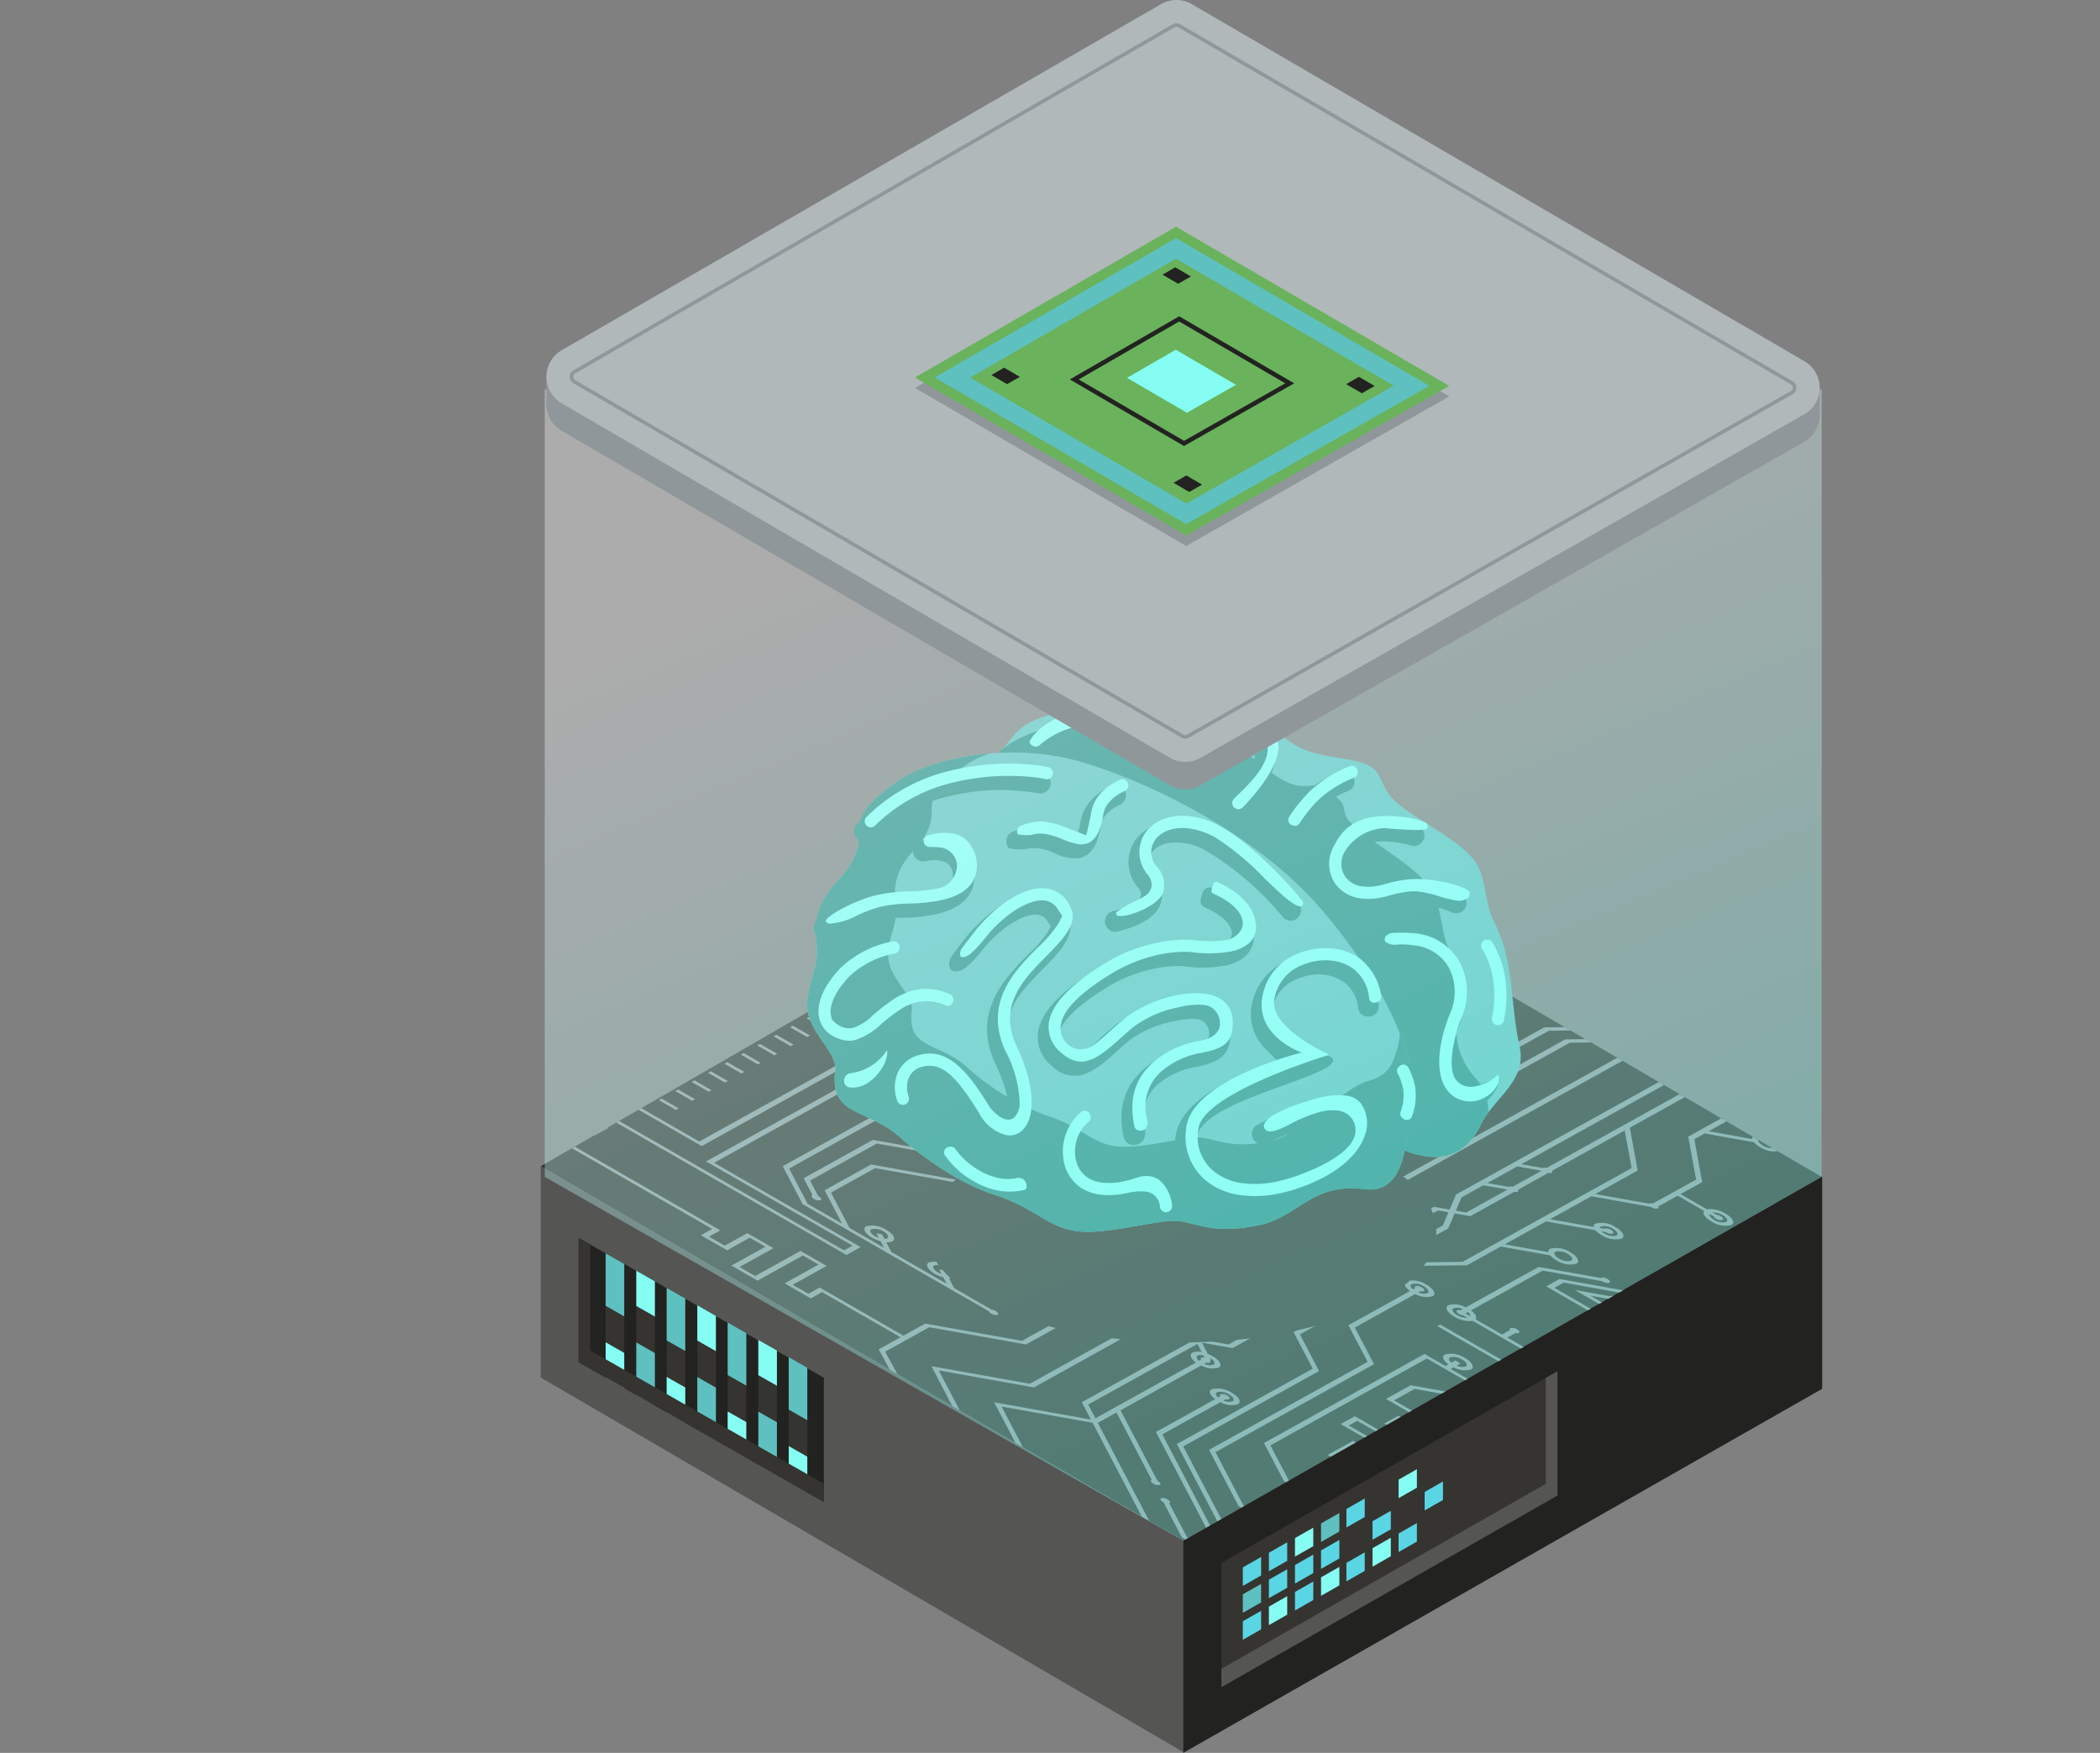 <svg xmlns="http://www.w3.org/2000/svg" xmlns:xlink="http://www.w3.org/1999/xlink" width="259.571" height="216.677" viewBox="0 0 259.571 216.677"><rect x="0" y="0" width="259.571" height="216.677" fill="#808080" stroke="none"/><defs><style>.cls-1{fill:none;}.cls-2{isolation:isolate;}.cls-11,.cls-3{fill:#353430;}.cls-4{fill:#555553;}.cls-5{fill:#222220;}.cls-6{fill:#85fdf3;}.cls-7{fill:#5ec0bf;}.cls-8{fill:#5ad5e4;}.cls-9{clip-path:url(#clip-path);}.cls-10{fill:#8f979a;}.cls-11{mix-blend-mode:multiply;}.cls-12{fill:#298d85;}.cls-13{mix-blend-mode:screen;opacity:0.35;fill:url(#Áåçûìÿííûé_ãðàäèåíò_49);}.cls-14{fill:#b0b8ba;}.cls-15{fill:#6ab25c;}</style><clipPath id="clip-path" transform="translate(66.838)"><polygon class="cls-1" points="79.414 190.448 0 144.159 78.401 98.885 158.395 145.513 79.414 190.448"/></clipPath><linearGradient id="Áåçûìÿííûé_ãðàäèåíò_49" x1="129.719" y1="57.226" x2="175.557" y2="166.909" gradientUnits="userSpaceOnUse"><stop offset="0" stop-color="#fff"/><stop offset="1" stop-color="#85fdf3"/></linearGradient></defs><g class="cls-2"><g id="Layer_2" data-name="Layer 2"><g id="Layer_1-2" data-name="Layer 1"><polygon class="cls-3" points="66.838 144.159 146.252 190.449 225.233 145.513 145.239 98.885 66.838 144.159"/><polygon class="cls-4" points="66.838 170.278 146.252 216.567 146.252 190.449 66.838 144.159 66.838 170.278"/><polygon class="cls-5" points="146.252 216.677 225.233 171.669 225.233 145.433 146.252 190.449 146.252 216.677"/><polygon class="cls-3" points="150.975 208.544 192.507 184.86 192.507 169.504 150.975 193.193 150.975 208.544"/><polygon class="cls-4" points="191.067 183.42 150.975 206.283 150.975 208.544 192.507 184.86 192.507 169.504 191.067 170.325 191.067 183.42"/><polygon class="cls-5" points="71.523 168.374 101.839 185.662 101.839 170.31 71.523 153.019 71.523 168.374"/><polygon class="cls-3" points="74.861 170.277 77.159 171.588 77.159 156.233 74.861 154.922 74.861 170.277"/><polygon class="cls-6" points="74.861 170.277 77.159 171.588 77.159 167.233 74.861 165.922 74.861 170.277"/><polygon class="cls-7" points="74.861 161.412 77.159 162.723 77.159 156.233 74.861 154.922 74.861 161.412"/><polygon class="cls-3" points="78.648 172.431 80.946 173.741 80.946 158.386 78.648 157.075 78.648 172.431"/><polygon class="cls-6" points="78.648 161.431 80.946 162.741 80.946 158.386 78.648 157.075 78.648 161.431"/><polygon class="cls-7" points="78.648 172.431 80.946 173.741 80.946 167.251 78.648 165.941 78.648 172.431"/><polygon class="cls-3" points="82.403 174.554 84.701 175.864 84.701 160.509 82.403 159.198 82.403 174.554"/><polygon class="cls-6" points="82.403 174.554 84.701 175.864 84.701 171.509 82.403 170.198 82.403 174.554"/><polygon class="cls-7" points="82.403 165.689 84.701 166.999 84.701 160.509 82.403 159.198 82.403 165.689"/><polygon class="cls-3" points="86.191 176.706 88.489 178.018 88.489 162.662 86.191 161.352 86.191 176.706"/><polygon class="cls-6" points="86.191 165.706 88.489 167.018 88.489 162.662 86.191 161.352 86.191 165.706"/><polygon class="cls-7" points="86.191 176.706 88.489 178.018 88.489 171.527 86.191 170.216 86.191 176.706"/><polygon class="cls-3" points="89.946 178.83 92.244 180.141 92.244 164.786 89.946 163.476 89.946 178.83"/><polygon class="cls-6" points="89.946 178.83 92.244 180.141 92.244 175.786 89.946 174.476 89.946 178.83"/><polygon class="cls-7" points="89.946 169.966 92.244 171.277 92.244 164.786 89.946 163.476 89.946 169.966"/><polygon class="cls-3" points="93.733 180.984 96.031 182.294 96.031 166.939 93.733 165.628 93.733 180.984"/><polygon class="cls-6" points="93.733 169.984 96.031 171.294 96.031 166.939 93.733 165.628 93.733 169.984"/><polygon class="cls-7" points="93.733 180.984 96.031 182.294 96.031 175.804 93.733 174.493 93.733 180.984"/><polygon class="cls-3" points="97.489 183.107 99.787 184.417 99.787 169.063 97.489 167.751 97.489 183.107"/><polygon class="cls-6" points="97.489 183.107 99.787 184.417 99.787 180.063 97.489 178.751 97.489 183.107"/><polygon class="cls-7" points="97.489 174.242 99.787 175.553 99.787 169.063 97.489 167.751 97.489 174.242"/><polygon class="cls-3" points="72.963 153.839 71.523 153.019 71.523 168.374 101.839 185.662 101.839 183.402 72.963 166.935 72.963 153.839"/><polygon class="cls-8" points="153.619 196.036 155.883 194.744 155.883 192.456 153.619 193.747 153.619 196.036"/><polygon class="cls-7" points="153.619 199.366 155.883 198.074 155.883 195.786 153.619 197.077 153.619 199.366"/><polygon class="cls-8" points="153.619 202.696 155.883 201.404 155.883 199.115 153.619 200.405 153.619 202.696"/><polygon class="cls-8" points="156.841 194.224 159.107 192.934 159.107 190.646 156.841 191.937 156.841 194.224"/><polygon class="cls-8" points="156.841 197.554 159.107 196.263 159.107 193.976 156.841 195.266 156.841 197.554"/><polygon class="cls-6" points="156.841 200.884 159.107 199.593 159.107 197.304 156.841 198.595 156.841 200.884"/><polygon class="cls-6" points="160.065 192.413 162.33 191.122 162.33 188.833 160.065 190.125 160.065 192.413"/><polygon class="cls-8" points="160.065 195.743 162.33 194.451 162.33 192.163 160.065 193.455 160.065 195.743"/><polygon class="cls-8" points="160.065 199.073 162.33 197.78 162.33 195.493 160.065 196.784 160.065 199.073"/><polygon class="cls-7" points="163.287 190.602 165.552 189.312 165.552 187.023 163.287 188.314 163.287 190.602"/><polygon class="cls-8" points="163.287 193.931 165.552 192.641 165.552 190.353 163.287 191.644 163.287 193.931"/><polygon class="cls-6" points="163.287 197.261 165.552 195.97 165.552 193.681 163.287 194.973 163.287 197.261"/><polygon class="cls-8" points="166.426 188.812 168.69 187.52 168.69 185.232 166.426 186.523 166.426 188.812"/><polygon class="cls-8" points="166.426 195.471 168.69 194.179 168.69 191.891 166.426 193.182 166.426 195.471"/><polygon class="cls-8" points="169.648 190.329 171.913 189.038 171.913 186.751 169.648 188.041 169.648 190.329"/><polygon class="cls-6" points="169.648 193.659 171.913 192.368 171.913 190.079 169.648 191.371 169.648 193.659"/><polygon class="cls-6" points="172.872 185.189 175.137 183.898 175.137 181.609 172.872 182.901 172.872 185.189"/><polygon class="cls-8" points="172.872 191.849 175.137 190.557 175.137 188.269 172.872 189.56 172.872 191.849"/><polygon class="cls-8" points="176.094 186.706 178.359 185.416 178.359 183.128 176.094 184.419 176.094 186.706"/><g class="cls-9"><path class="cls-10" d="M63.337,102.264a1.01,1.01,0,0,0-.81-.144c-.093.048-.088.139-.016.238L44.855,112.155l-14.414-8.291,2.986.531,3.332,1.917c-.25.307.102.849.883,1.299a3.129,3.129,0,0,0,2.491.443c.483-.267.15-.901-.741-1.414a3.583,3.583,0,0,0-2.285-.523l-3.597-2.069-3.984-.71-7.496-4.311L20.899,96.906l6.863-3.812-1.424-2.662L10.447,81.292l-.474.12,15.751,9.06,1.25,2.333-5.01,2.775-.781-1.475,4.386-2.438L20.509,88.759a.616.616,0,0,0-.289-.291,1.014,1.014,0,0,0-.813-.143c-.158.086-.047.294.239.458a1.404,1.404,0,0,0,.512.172l4.414,2.538L20.392,93.816l1.083,2.039-1.373.761,1.317,2.452L45.149,112.718l18.005-9.989a.657.657,0,0,0,.422-.006C63.735,102.637,63.626,102.431,63.337,102.264Zm-25.906,4.434,1.034.595.352-.192-1.038-.598a2.321,2.321,0,0,1,1.262.33c.533.307.734.688.447.85a1.881,1.881,0,0,1-1.497-.268C37.574,107.175,37.361,106.886,37.432,106.698Z" transform="translate(66.838)"/><path class="cls-10" d="M82.463,103.46A114.905,114.905,0,0,1,49.374,90.83c-8.018-4.611-14.422-9.708-18.683-14.713l-.5.128a60.75,60.75,0,0,0,10.168,9.172l-4.902,2.722L28.991,85.927l-7.234-4.16a.622.622,0,0,0-.297-.295,1.021,1.021,0,0,0-.808-.144c-.156.09-.047.294.241.461a1.368,1.368,0,0,0,.513.171l7.307,4.204,7.173,2.469,5.046-2.801q.853.612,1.748,1.224l-5.915,3.283-6.441-2.26L16.039,79.863l-.475.121,11.241,6.465-2.65-.338-5.022-2.889a.615.615,0,0,0-.294-.293,1.003,1.003,0,0,0-.808-.144c-.157.087-.049.292.242.46a1.348,1.348,0,0,0,.508.17l5.33,3.064,3.531.45,2.404,1.384,7.138,2.52,6.087-3.38q2.067,1.386,4.307,2.724l-8.274,4.598a.646.646,0,0,0-.421.006c-.157.087-.049.292.244.46a1.014,1.014,0,0,0,.809.144c.086-.053.08-.141.013-.239l8.274-4.59c.263.155.527.312.798.468.381.218.766.43,1.147.644L39.147,97.784a.653.653,0,0,0-.422.004c-.156.088-.047.294.244.461a1.014,1.014,0,0,0,.813.144c.084-.051.084-.138.01-.239l11.028-6.119q2.355,1.292,4.799,2.482L53.273,95.821a2.954,2.954,0,0,0-2.292-.343c-.484.268-.153.902.736,1.414a3.122,3.122,0,0,0,2.494.443c.398-.218.236-.684-.322-1.128l2.432-1.348c.656.314,1.311.621,1.972.925l-4.89,2.718-7.928-1.415-6.87,3.811a.676.676,0,0,0-.42.005c-.154.089-.047.294.242.46a1.008,1.008,0,0,0,.81.145c.092-.05.087-.138.012-.239l6.726-3.731,7.925,1.414,5.116-2.838c.679.305,1.356.602,2.038.893l-6.619,3.671-7.508-1.339-8.325,4.622a.639.639,0,0,0-.42.005c-.159.088-.051.291.242.46a1.014,1.014,0,0,0,.808.144c.089-.05.084-.141.017-.236l8.178-4.542,7.509,1.34,6.867-3.811a115.067,115.067,0,0,0,20.035,6.363L77.96,105.841l-4.545-.768-3.579,1.986a2.987,2.987,0,0,0-2.322-.357c-.484.267-.147.902.749,1.417a3.119,3.119,0,0,0,2.488.442c.387-.217.238-.673-.301-1.109l3.473-1.928,3.527.595-9.231,5.126-4.851-.779-3.326,1.844a2.839,2.839,0,0,0-2.167-.279c-.483.27-.151.902.742,1.416a3.125,3.125,0,0,0,2.492.445c.418-.233.216-.744-.421-1.209l3.188-1.769,3.827.616-17.706,9.825c-.045-.01-.084-.018-.123-.022L17.592,102.767c.247-.31-.105-.852-.887-1.301a3.132,3.132,0,0,0-2.491-.445c-.48.268-.15.903.743,1.416a3.588,3.588,0,0,0,2.286.523l32.281,18.568a.6.6,0,0,0,.293.292.997.997,0,0,0,.806.143c.093-.049.09-.138.02-.236l32.62-18.102Zm-28.898-6.496a1.876,1.876,0,0,1-1.5-.268c-.533-.307-.73-.688-.444-.848a1.704,1.704,0,0,1,1.298.164l-.512.286.645.37.462-.252C53.727,96.638,53.764,96.855,53.565,96.964ZM70.103,108.191a1.874,1.874,0,0,1-1.494-.266c-.535-.309-.735-.69-.448-.851a1.745,1.745,0,0,1,1.328.179l-.518.286.647.373.454-.251C70.269,107.878,70.295,108.083,70.103,108.191Zm-9.642,5.328a1.877,1.877,0,0,1-1.496-.267c-.535-.308-.731-.686-.442-.849a1.568,1.568,0,0,1,1.158.107l-.667.372.647.372.662-.369C60.611,113.138,60.682,113.393,60.461,113.519ZM16.919,102.378l-.509-.291a.609.609,0,0,0-.291-.293,1.026,1.026,0,0,0-.815-.146c-.151.09-.047.295.242.46a1.389,1.389,0,0,0,.518.175l.506.29a2.325,2.325,0,0,1-1.265-.33c-.529-.306-.73-.688-.443-.848a1.875,1.875,0,0,1,1.497.266C16.779,101.903,16.989,102.189,16.919,102.378Z" transform="translate(66.838)"/><path class="cls-10" d="M93.633,66.269C73.015,54.409,47.581,49.238,34.244,53.759l.323.484c13.049-4.613,38.284.467,58.716,12.22,22.016,12.663,30.234,28.344,18.321,34.956-11.911,6.611-39.517,1.686-61.533-10.979-8.091-4.654-14.31-9.715-18.359-14.584l-.487.125c4.115,4.896,10.363,9.977,18.496,14.654,22.374,12.868,50.424,17.871,62.528,11.153.204-.112.389-.235.583-.352l3.138,6.328L95.356,119.206l-15.68-9.018L60.255,120.962a.641.641,0,0,0-.421.006c-.155.088-.047.293.24.459a1.002,1.002,0,0,0,.809.144c.093-.049.086-.141.018-.236l19.071-10.582,15.68,9.02,21.106-11.713-3.438-6.927C123.817,94.079,115.307,78.737,93.633,66.269Z" transform="translate(66.838)"/><path class="cls-10" d="M71.363,103.654a.998.998,0,0,0-.803-.144c-.097.048-.09.138-.024.235L47.141,116.732l-25.135-14.458a.636.636,0,0,0-.296-.295,1.025,1.025,0,0,0-.812-.145c-.154.09-.047.294.246.463a1.368,1.368,0,0,0,.51.17l25.78,14.83,23.746-13.18a.651.651,0,0,0,.424-.004C71.761,104.025,71.654,103.82,71.363,103.654Z" transform="translate(66.838)"/><path class="cls-10" d="M67.409,102.927a1.006,1.006,0,0,0-.811-.144c-.092.048-.086.138-.017.235L45.953,114.466,18.932,98.923c.251-.306-.101-.851-.885-1.299a3.117,3.117,0,0,0-2.493-.445c-.482.268-.145.904.743,1.415a3.592,3.592,0,0,0,2.285.523l27.669,15.916,20.975-11.643a.657.657,0,0,0,.422-.005C67.81,103.3,67.698,103.092,67.409,102.927ZM18.256,98.534l-.503-.289a.613.613,0,0,0-.296-.293,1,1,0,0,0-.808-.144c-.159.086-.049.292.242.459a1.424,1.424,0,0,0,.515.174l.501.287a2.267,2.267,0,0,1-1.255-.327c-.535-.308-.736-.689-.447-.849a1.873,1.873,0,0,1,1.496.267C18.119,98.061,18.324,98.345,18.256,98.534Z" transform="translate(66.838)"/><path class="cls-10" d="M-44.961,98.377a3.598,3.598,0,0,0-2.283-.523l-2.188-1.258-.475.121,2.316,1.332c-.247.308.101.851.88,1.298a3.128,3.128,0,0,0,2.491.445C-43.735,99.525-44.071,98.89-44.961,98.377Zm.095,1.042a1.856,1.856,0,0,1-1.491-.266c-.423-.242-.633-.528-.562-.719l.508.292a.619.619,0,0,0,.292.293,1,1,0,0,0,.809.143c.161-.086.051-.291-.24-.458a1.354,1.354,0,0,0-.512-.172l-.508-.292a2.313,2.313,0,0,1,1.261.33C-44.774,98.879-44.574,99.261-44.866,99.419Z" transform="translate(66.838)"/><path class="cls-10" d="M35.503,120.231c.246-.308-.103-.851-.888-1.3a3.119,3.119,0,0,0-2.488-.444c-.484.268-.15.902.738,1.415a3.607,3.607,0,0,0,2.29.523l5.725,3.294,2.266,4.321L19.601,141.105,2.112,131.046-.084,126.853l17.003-9.434L-25.245,93.165l-1.26-2.43-.567.145,1.203,2.322,41.79,24.037-16.793,9.323,2.068,3.955-7.339-4.221-2.461-4.134,12.765-7.081-1.837-4.688L-29.132,92.301l-.42-.786-.56.144.365.684L1.676,110.418l1.712,4.365-2.163,1.196-.848-1.614c.071-.101-.038-.268-.281-.408a1.015,1.015,0,0,0-.81-.144c-.158.087-.045.295.24.459a1.321,1.321,0,0,0,.219.102l.987,1.883-3.74,2.075-.775-1.475a.269.269,0,0,0,.045-.011c.155-.088.047-.293-.242-.459a1.0 1,0,0,0-.808-.145c-.162.086-.05.293.241.46.016.01.038.018.06.029l.982,1.873-3.721,2.065-.752-1.442c.01-.007.026-.007.035-.014.161-.086.05-.292-.237-.457a1.018,1.018,0,0,0-.812-.146c-.154.089-.047.293.242.459.022.014.045.021.061.03l.971,1.846-1.684.934,2.301,3.867-6.465-3.721-2.183-4.158,11.328-6.281-1.365-2.603L-29.708,95.223c.256-.309-.092-.854-.875-1.304a3.125,3.125,0,0,0-2.493-.447c-.485.268-.15.903.743,1.417a3.604,3.604,0,0,0,2.27.524l17.198,9.893-5.103-1.717-5.854-3.369c.249-.307-.098-.85-.884-1.3a3.138,3.138,0,0,0-2.493-.445c-.482.269-.146.905.742,1.417a3.596,3.596,0,0,0,2.285.521l6.007,3.456,6.762,2.277,3.854,2.217-11.869-3.794-4.684-2.695a.623.623,0,0,0-.297-.295,1.014,1.014,0,0,0-.808-.143c-.156.087-.047.293.242.459a1.368,1.368,0,0,0,.514.172l4.85,2.791,13.23,4.229,1.159,2.209-11.323,6.283,2.056,3.924-4.273-2.458-2.567-4.194,8.703-4.831-6.498-3.737c.253-.307-.101-.85-.88-1.298a3.126,3.126,0,0,0-2.493-.445c-.484.269-.151.901.743,1.416a3.596,3.596,0,0,0,2.282.522l5.851,3.365-8.513,4.724,2.4,3.919-16.475-9.477,2.991.533.871.502c-.254.307.102.85.886,1.299a3.109,3.109,0,0,0,2.486.443c.484-.267.152-.901-.742-1.415a3.601,3.601,0,0,0-2.283-.523l-1.135-.652-3.987-.712-6.963-4.004,3.414.775.644.371c-.249.31.103.852.88,1.299a3.134,3.134,0,0,0,2.497.446c.482-.269.148-.903-.744-1.416a3.583,3.583,0,0,0-2.284-.522l-.877-.505-4.549-1.034-2.095-1.205-2.374-4.53-1.841-1.06-.479.123,1.699.977,2.374,4.527L19.897,141.671l24.037-13.342-2.438-4.65Zm-.674-.388-.503-.289a.642.642,0,0,0-.298-.295,1.004,1.004,0,0,0-.808-.144c-.159.088-.052.293.239.459a1.371,1.371,0,0,0,.514.172l.506.291a2.287,2.287,0,0,1-1.259-.328c-.537-.31-.735-.688-.444-.849a1.865,1.865,0,0,1,1.493.267C34.689,119.367,34.899,119.654,34.83,119.843ZM-30.377,94.838l-.918-.528-.349.195.904.52a2.308,2.308,0,0,1-1.24-.329c-.54-.309-.737-.69-.45-.851a1.884,1.884,0,0,1,1.5.268C-30.504,94.359-30.299,94.648-30.377,94.838Zm5.375,4.704a.625.625,0,0,0-.296-.294.993.993,0,0,0-.806-.143c-.161.086-.052.291.237.457a1.408,1.408,0,0,0,.517.174l.506.291a2.306,2.306,0,0,1-1.263-.331c-.534-.307-.739-.688-.444-.848a1.874,1.874,0,0,1,1.496.266c.42.242.626.527.559.719Zm4.71,6.062a.616.616,0,0,0-.292-.293,1.017,1.017,0,0,0-.811-.144c-.155.087-.049.293.242.461a1.389,1.389,0,0,0,.51.17l.508.292a2.315,2.315,0,0,1-1.259-.329c-.537-.31-.737-.69-.448-.851a1.883,1.883,0,0,1,1.498.269c.418.242.626.526.56.718Zm-11.371,4.826.506.291a.62.62,0,0,0,.296.295,1.009,1.009,0,0,0,.808.143c.157-.089.047-.294-.244-.461a1.397,1.397,0,0,0-.514-.173l-.506-.291a2.321,2.321,0,0,1,1.261.331c.535.306.738.688.444.847a1.874,1.874,0,0,1-1.492-.264C-31.525,110.906-31.733,110.62-31.662,110.431Zm-7.679-4.417.506.291a.618.618,0,0,0,.295.293,1.006,1.006,0,0,0,.809.145c.158-.088.048-.293-.243-.461a1.373,1.373,0,0,0-.514-.172l-.503-.291a2.304,2.304,0,0,1,1.258.33c.535.308.733.688.446.849a1.872,1.872,0,0,1-1.494-.266C-39.204,106.49-39.412,106.204-39.341,106.014Z" transform="translate(66.838)"/><path class="cls-10" d="M124.634,124.02,94.08,106.445a.653.653,0,0,0-.3-.297,1.017,1.017,0,0,0-.809-.143c-.156.088-.049.293.242.46a1.431,1.431,0,0,0,.515.173l30.706,17.662,6.573,2.199,4.774,2.745L106.637,145.417l-3.984-.711L73.121,161.097l1.179,2.262-13.85,7.686L48.29,168.876l8.279,15.801a.153.153,0,0,0-.041.012c-.158.085-.049.291.239.459a1.019,1.019,0,0,0,.808.144c.158-.087.052-.292-.236-.46-.02-.012-.043-.018-.066-.029l-8.07-15.4,11.752,2.098,14.14-7.848-1.188-2.264,29.244-16.23,3.987.711,29.637-16.446-5.573-3.205Z" transform="translate(66.838)"/><path class="cls-10" d="M76.831,177.303l7.186-3.985a2.828,2.828,0,0,0,2.147.268c.483-.268.152-.902-.741-1.415a3.136,3.136,0,0,0-2.494-.444c-.423.233-.218.75.436,1.218l-7.326,4.068,7.205,13.749,25.879,15.02.354-.191L83.861,190.722Zm6.745-5.205a1.875,1.875,0,0,1,1.494.265c.537.309.738.689.447.851a1.555,1.555,0,0,1-1.138-.099l.274-.152a.628.628,0,0,0,.419-.005c.09-.051.084-.14.017-.237l.07-.035-.65-.374-.066.036a.664.664,0,0,0-.422.006c-.088.049-.081.14-.015.237l-.278.15C83.429,172.488,83.352,172.224,83.576,172.098Z" transform="translate(66.838)"/><path class="cls-10" d="M163.664,128.974l.158-5.791,4.766-2.645-.355-.533-5.144,2.853-.08,2.928-3.824-.761-5.725,3.179.967,5.304-12.589,6.99.97,5.306-5.326,2.956a.671.671,0,0,0-.421.004c-.007.009-.008.018-.018.025l-6.684-1.191,5.227-2.904-.967-5.303,12.717-7.058,1.275-.708-.972-5.306,18.105-10.052-.352-.529-18.508,10.267.972,5.305-1.169.65-1.938-1.114,1.402-.776-39.242-22.571a.635.635,0,0,0-.294-.294,1.014,1.014,0,0,0-.81-.144c-.158.086-.05.294.239.46a1.38,1.38,0,0,0,.514.172l38.594,22.198-1.05.582-42.061-24.192c.247-.31-.104-.851-.887-1.301a3.127,3.127,0,0,0-2.491-.444c-.48.268-.148.903.743,1.416a3.597,3.597,0,0,0,2.287.523l42.057,24.192-30.615,16.989-.796,1.857-1.929-.344-.912.507a2.037,2.037,0,0,0-.917-.884,3.126,3.126,0,0,0-2.492-.444c-.484.266-.149.902.74,1.414a4.352,4.352,0,0,0,1.551.535l-.98.543a2.058,2.058,0,0,0-.917-.884,3.132,3.132,0,0,0-2.494-.444c-.482.268-.145.904.743,1.416a4.332,4.332,0,0,0,1.549.533l-.982.545a2.045,2.045,0,0,0-.918-.885,3.136,3.136,0,0,0-2.492-.445c-.48.269-.147.904.744,1.418a4.392,4.392,0,0,0,1.548.533l-.978.546a2.049,2.049,0,0,0-.916-.884,3.128,3.128,0,0,0-2.496-.447c-.482.269-.15.903.743,1.416a4.353,4.353,0,0,0,1.547.533l-.983.544a2.008,2.008,0,0,0-.915-.882,3.121,3.121,0,0,0-2.491-.445c-.481.268-.147.902.741,1.416a4.387,4.387,0,0,0,1.547.532l-.977.546a2.035,2.035,0,0,0-.92-.886,3.132,3.132,0,0,0-2.493-.445c-.479.269-.147.904.745,1.417a4.376,4.376,0,0,0,1.547.534l-9.379,5.203a2.011,2.011,0,0,0-.917-.884,3.104,3.104,0,0,0-2.486-.443c-.488.266-.153.902.741,1.414a4.326,4.326,0,0,0,1.543.534l-.979.544a2.015,2.015,0,0,0-.915-.883,3.141,3.141,0,0,0-2.493-.445c-.478.269-.147.904.743,1.416a4.354,4.354,0,0,0,1.548.533l-.982.545a2.018,2.018,0,0,0-.915-.885,3.138,3.138,0,0,0-2.496-.445c-.479.27-.145.904.746,1.416a4.365,4.365,0,0,0,1.549.534l-2.166,1.204-.146.08-13.996,7.765,1.123,2.148-11.955-2.133,7.712,14.717-3.63-.647.208.401,3.632.647.49.932.704.127-.489-.934,9.467,1.69,30.899,17.773.351-.193L74.226,189.924l-9.757-1.74-7.506-14.318,11.25,2.007,7.065,13.469,31.17,17.93.347-.194L75.894,189.301l-7.035-13.419,2.305-1.28,4.362,8.324a.213.213,0,0,0-.039.012c-.162.085-.051.292.239.46a1.006,1.006,0,0,0,.808.143c.161-.086.048-.292-.239-.459-.021-.011-.043-.018-.062-.029l-4.57-8.723,9.981-5.541a2.82,2.82,0,0,0,2.147.268c.485-.267.152-.901-.741-1.414a4.25,4.25,0,0,0-.592-.279l-.725-1.394,3.777.673,26.664-14.795.792-1.859,1.934.346,5.452-3.026a.634.634,0,0,0,.417-.007c.093-.048.088-.137.019-.234l3.76-2.088a.676.676,0,0,0,.421-.006c.09-.05.085-.14.018-.238l9.001-4.993.85,4.642L113.939,155.978l-5.383.068-15.506,8.606,2.37,4.528L78.626,178.499l6.019,11.486,5.382,3.097,6.573,2.2,15.352,8.928.354-.189-15.429-8.975-.081-.047-6.572-2.198-4.964-2.855-5.844-11.155,16.793-9.318-2.369-4.527,15.277-8.48,5.388-.066,4.164-2.312,6.103,1.089a2.762,2.762,0,0,0,.745.593,3.118,3.118,0,0,0,2.489.443c.483-.268.15-.902-.741-1.415a3.12,3.12,0,0,0-2.488-.444.375.375,0,0,0-.213.424l-5.399-.965,5.1-2.833,6.103,1.089a2.732,2.732,0,0,0,.751.595,3.109,3.109,0,0,0,2.486.443c.484-.268.149-.902-.742-1.415a3.128,3.128,0,0,0-2.493-.445.381.381,0,0,0-.211.423l-5.396-.962,5.102-2.834,7.388,1.32c.018.01.031.022.051.034a1.003,1.003,0,0,0,.808.143c.09-.049.087-.137.014-.238l2.408-1.334,3.268,1.879c-.252.307.101.85.883,1.299a3.126,3.126,0,0,0,2.49.446c.485-.269.15-.903-.741-1.417a3.572,3.572,0,0,0-2.279-.521l-3.275-1.881,2.683-1.484-.974-5.305,1.274-.707,6.098,1.087a2.772,2.772,0,0,0,.748.595,3.129,3.129,0,0,0,2.495.445c.479-.269.146-.903-.743-1.414a3.123,3.123,0,0,0-2.494-.447.377.377,0,0,0-.212.423l-5.398-.964,5.104-2.832,6.101,1.088a2.757,2.757,0,0,0,.745.595,3.135,3.135,0,0,0,2.496.445c.479-.269.145-.903-.746-1.416a3.123,3.123,0,0,0-2.491-.445.375.375,0,0,0-.212.423l-5.399-.963,5.234-2.9-.98-5.307,5.469-3.035,3.322.662-.074,2.799L181.154,139.429l-.425-.64Zm-62.296-23.082-.506-.29a.615.615,0,0,0-.293-.294,1.017,1.017,0,0,0-.814-.145c-.154.088-.049.293.243.462a1.399,1.399,0,0,0,.518.172l.503.29a2.325,2.325,0,0,1-1.263-.329c-.535-.308-.734-.69-.441-.849a1.875,1.875,0,0,1,1.492.265C101.231,105.417,101.436,105.702,101.368,105.892ZM80.996,168.416l-10.129,5.62-2.307,1.278-.888-1.698,13.502-7.491.527,1.013a1.808,1.808,0,0,0-1.142.059C80.134,167.432,80.339,167.948,80.996,168.416Zm1.704.012c.089-.05.081-.139.017-.236l.066-.036.073-.041-.142-.27c.521.305.715.68.431.84a1.568,1.568,0,0,1-1.141-.1l.277-.15A.639.639,0,0,0,82.7,168.428Zm-.787-.89.147.279a.639.639,0,0,0-.412.006c-.086.053-.086.141-.014.239l-.277.15c-.301-.255-.382-.517-.15-.643A1.097,1.097,0,0,1,81.913,167.538Zm25.268-17.97c-.533-.307-.735-.689-.444-.85a1.874,1.874,0,0,1,1.495.266c.533.308.733.69.446.851A1.885,1.885,0,0,1,107.181,149.569Zm-2.1,1.164c-.535-.308-.735-.69-.444-.849a1.87,1.87,0,0,1,1.492.267c.533.306.735.689.448.851A1.889,1.889,0,0,1,105.081,150.733Zm-2.1,1.165c-.537-.309-.733-.689-.447-.85a1.881,1.881,0,0,1,1.497.268c.536.307.736.689.446.85A1.879,1.879,0,0,1,102.981,151.898Zm-2.096,1.165c-.537-.308-.74-.689-.445-.849a1.864,1.864,0,0,1,1.493.268c.533.306.733.688.445.848A1.868,1.868,0,0,1,100.886,153.063Zm-2.103,1.164c-.533-.306-.732-.688-.445-.849a1.885,1.885,0,0,1,1.498.269c.533.306.734.688.447.849A1.885,1.885,0,0,1,98.783,154.227Zm-2.097,1.167c-.535-.308-.735-.689-.444-.851a1.873,1.873,0,0,1,1.495.268c.533.307.733.688.443.849A1.871,1.871,0,0,1,96.686,155.394Zm-10.5,5.823c-.533-.306-.734-.688-.442-.85a1.881,1.881,0,0,1,1.491.267c.537.309.739.691.45.85A1.875,1.875,0,0,1,86.186,161.217Zm-2.099,1.165c-.535-.307-.732-.688-.444-.849a1.876,1.876,0,0,1,1.497.267c.53.307.735.689.443.85A1.878,1.878,0,0,1,84.087,162.382Zm-2.098,1.166c-.535-.309-.732-.688-.445-.85a1.882,1.882,0,0,1,1.501.269c.528.306.729.686.442.849A1.889,1.889,0,0,1,81.989,163.548Zm29.51-12.06L85.007,166.189l-2.989-.532,28.896-16.035,1.284.229Zm2.898-1.608-1.286-.23.703-1.636,2.698-1.499,2.988.533Zm5.742-3.188a.666.666,0,0,0-.419.005c-.012.008-.009.018-.021.022l-2.693-.478,3.7-2.058,2.993.535Zm13.726-7.615-9.525,5.286a.657.657,0,0,0-.422.005c-.01.005-.011.016-.02.024l-2.695-.481,23.196-12.871,1.94,1.116Zm-8.442,15.648a1.871,1.871,0,0,1,1.496.266c.533.307.734.689.442.849a1.869,1.869,0,0,1-1.49-.265C125.33,155.263,125.13,154.883,125.422,154.724Zm5.6-3.107a1.868,1.868,0,0,1,1.495.268c.532.307.732.688.443.848a1.877,1.877,0,0,1-1.494-.266,1.944,1.944,0,0,1-.364-.27l.554.1c.02.012.03.023.05.035a1.015,1.015,0,0,0,.811.144c.156-.087.047-.293-.242-.459a1.012,1.012,0,0,0-.81-.145c-.012.007-.007.017-.021.024l-.552-.1A.221.221,0,0,1,131.023,151.617Zm13.958-1.263a.644.644,0,0,0,.297.294,1.013,1.013,0,0,0,.808.144c.156-.087.05-.294-.239-.46a1.417,1.417,0,0,0-.517-.172l-.501-.29a2.317,2.317,0,0,1,1.256.327c.537.31.734.689.441.85a1.859,1.859,0,0,1-1.488-.265c-.423-.243-.629-.528-.564-.72Zm5.634-9.61a1.872,1.872,0,0,1,1.494.266c.535.308.735.69.446.85a1.873,1.873,0,0,1-1.494-.266C150.526,141.284,150.32,140.903,150.615,140.743Zm5.597-3.106a1.873,1.873,0,0,1,1.496.266c.535.308.733.688.443.85a1.873,1.873,0,0,1-1.491-.266C156.124,138.178,155.925,137.797,156.211,137.637Z" transform="translate(66.838)"/><path class="cls-10" d="M174.923,148.446l-.213,3.04L151.814,164.191a2.826,2.826,0,0,0-2.147-.268c-.482.268-.149.901.744,1.415a3.114,3.114,0,0,0,2.488.444c.423-.235.219-.751-.438-1.22l22.977-12.751.213-3.041,8.559-4.749-.353-.532ZM152.252,165.41a1.875,1.875,0,0,1-1.494-.267c-.535-.309-.736-.689-.447-.85a1.56,1.56,0,0,1,1.139.098l-.276.152a.661.661,0,0,0-.42.005c-.156.087-.047.294.244.461a1.009,1.009,0,0,0,.808.144c.093-.047.088-.139.017-.236l.274-.153C152.401,165.021,152.48,165.284,152.252,165.41Z" transform="translate(66.838)"/><path class="cls-10" d="M133.161,128.133a3.125,3.125,0,0,0-2.497-.445c-.277.155-.274.438-.059.741l-3.98.051-20.962,11.633-3.419-.609a.182.182,0,0,0-.042-.031,1.012,1.012,0,0,0-.808-.142c-.088.05-.083.139-.017.237l-3.114,1.73a2.839,2.839,0,0,0-2.151-.27c-.484.268-.147.903.741,1.414a4.526,4.526,0,0,0,1.038.434l.628,1.201-7.899,4.385-.82-1.568a1.347,1.347,0,0,0,.683-.115c.482-.268.151-.9-.746-1.416a3.116,3.116,0,0,0-2.486-.442c-.483.266-.149.901.742,1.415a4.627,4.627,0,0,0,1.105.449l1.027,1.953-3.707,2.055-.827-1.582a1.382,1.382,0,0,0,.715-.113c.483-.267.15-.901-.743-1.415a3.133,3.133,0,0,0-2.493-.445c-.482.269-.147.903.746,1.417a4.481,4.481,0,0,0,1.077.441l1.032,1.973-1.256.695-3.483-.621-1.738-3.313a1.33,1.33,0,0,0,.667-.114c.482-.268.152-.901-.74-1.414a3.125,3.125,0,0,0-2.493-.445c-.479.269-.146.904.742,1.415a4.524,4.524,0,0,0,1.131.454l1.726,3.292-3.781-.675-12.742,7.07,1.129,2.148-5.93-1.059a2.807,2.807,0,0,0-.73-.578,3.128,3.128,0,0,0-2.491-.442c-.483.268-.149.901.741,1.413a3.13,3.13,0,0,0,2.491.445.381.381,0,0,0,.212-.436l5.913,1.056,1.038,1.98-6.85,3.804L47.52,163.608l-2.695,1.496L34.481,159.154l-1.4.776-1.94-1.116,4.202-2.328-3.239-1.861-5.599,3.106-1.938-1.114,4.2-2.332-3.232-1.858-2.8,1.554L20.794,152.863l1.4-.777L3.63,141.409l-7.968-1.42-9.888-5.688,1.766-.981a2.825,2.825,0,0,0,2.146.266c.486-.267.154-.9-.739-1.413a3.109,3.109,0,0,0-2.489-.443c-.424.232-.222.748.435,1.219l-1.768.981-4.528-2.604.371-.204a2.846,2.846,0,0,0,2.153.27c.478-.27.145-.903-.746-1.416a3.115,3.115,0,0,0-2.491-.443c-.423.233-.219.75.435,1.218l-.367.205-4.552-2.619-3.598-6.864-8.97-5.16c.265-.307-.084-.857-.872-1.312a3.119,3.119,0,0,0-2.494-.444c-.481.268-.15.902.741,1.414a3.619,3.619,0,0,0,2.263.527l8.713,5.015,3.301,6.298-1.795-1.032-2.414-4.552-18.021-10.367-.679-1.298a1.432,1.432,0,0,0,.75-.113c.481-.269.15-.902-.743-1.416a3.138,3.138,0,0,0-2.491-.444c-.481.268-.147.904.741,1.415a4.581,4.581,0,0,0,1.034.431l.475.901-4.235-2.436-2.604-4.662-7.329-4.216-.476.122,4.284,2.465-3.147-.561-2.641-1.52-.476.121,3.035,1.746,4.146.738,1.996,1.149,1.083,1.947-3.543-.592-7.095-4.082a.63.63,0,0,0-.297-.295,1.021,1.021,0,0,0-.81-.144c-.154.09-.045.294.244.462a1.39,1.39,0,0,0,.512.171l7.374,4.242,3.843.642,1.289,2.309,23.171,13.326,2.111,3.984-20.27-11.66-2.543,1.41-.781-1.488c.012-.005.034-.003.045-.01.157-.088.047-.293-.246-.462a1.005,1.005,0,0,0-.808-.143c-.159.086-.049.292.241.461.018.012.041.018.064.029l.989,1.888-2.312,1.283-1.996-3.808c.013-.004.029-.004.044-.01.156-.088.049-.293-.244-.461a1.005,1.005,0,0,0-.808-.145c-.159.088-.055.293.239.461.018.01.041.018.061.027l2.207,4.209-2.305,1.281-2.018-3.814a.146.146,0,0,0,.042-.012c.158-.085.049-.292-.241-.459a1.009,1.009,0,0,0-.809-.144c-.158.088-.047.294.242.461.022.012.043.019.06.027l2.228,4.213-.627.348.649.373,8.92-4.95,43.78,25.182,7.97,1.421,17.648,10.151-1.396.778,3.232,1.859,2.8-1.553,1.938,1.114-4.2,2.329,3.234,1.861,5.597-3.107,1.94,1.115L30.146,158.637l3.231,1.86,1.399-.778,9.699,5.578-2.699,1.498,3.648,6.702-7.618-1.359-7.494-4.31-1.817-3.466a1.413,1.413,0,0,0,.75-.113c.486-.268.147-.903-.743-1.416a3.109,3.109,0,0,0-2.486-.442c-.483.267-.152.902.741,1.415a4.535,4.535,0,0,0,1.032.43l1.608,3.067-6.842-3.937-.629-1.203a1.417,1.417,0,0,0,.75-.111c.483-.269.152-.903-.738-1.416a3.131,3.131,0,0,0-2.496-.444c-.484.268-.152.9.741,1.415a4.584,4.584,0,0,0,1.036.432l.419.801L7.037,154.44l-2.374-4.529-21.826-12.554c.244-.31-.106-.852-.885-1.299a3.126,3.126,0,0,0-2.495-.447c-.478.269-.148.903.743,1.416a3.592,3.592,0,0,0,2.286.522l21.56,12.401,2.374,4.529,31.302,18.006,7.923,1.414,4.324,7.947.701.12-8.096-14.881,5.45-3.026,11.957,2.133,7.144-3.961-2.371-4.529,12.444-6.911,7.975,1.423,14.138-7.848-.714-1.367a1.362,1.362,0,0,0,.748-.114c.423-.233.221-.749-.436-1.218l3.117-1.729a.656.656,0,0,0,.42-.006c.017-.006.014-.021.023-.029l3.697.662,21.025-11.668,3.84-.049a3.291,3.291,0,0,0,.38.254,3.105,3.105,0,0,0,2.486.443C134.383,129.28,134.049,128.644,133.161,128.133ZM88.341,146.138c-.535-.308-.733-.688-.443-.848a1.862,1.862,0,0,1,1.494.266c.537.309.735.689.447.851A1.886,1.886,0,0,1,88.341,146.138Zm-4.179,2.318c-.535-.308-.735-.689-.445-.85a1.891,1.891,0,0,1,1.498.268c.533.307.733.688.446.85A1.877,1.877,0,0,1,84.162,148.456Zm-5.12-1.397c.112-.096.014-.279-.26-.434a1.0 1,0,0,0-.808-.144c-.157.087-.05.292.241.459a1.385,1.385,0,0,0,.171.08l.156.295a2.833,2.833,0,0,1-.571-.241c-.53-.307-.732-.69-.442-.849a1.882,1.882,0,0,1,1.496.265c.531.31.731.689.445.851a.689.689,0,0,1-.25.062ZM58.525,158.967a1.885,1.885,0,0,1-1.498-.269c-.535-.308-.737-.69-.445-.85a2.195,2.195,0,0,1,1.843.519l-.961-.171.211.4.974.174A.238.238,0,0,1,58.525,158.967Zm-71.418-26.866a1.861,1.861,0,0,1,1.492.267c.533.307.735.69.442.849a1.554,1.554,0,0,1-1.136-.099l.277-.151a.676.676,0,0,0,.42-.006c.155-.087.048-.293-.242-.459a1.018,1.018,0,0,0-.815-.145c-.085.05-.08.14-.011.238l-.277.151C-13.046,132.489-13.124,132.227-12.893,132.101Zm-24.945-16.176-.495-.285a.561.561,0,0,0-.298-.314,1.006,1.006,0,0,0-.81-.145c-.156.087-.047.294.241.459a1.478,1.478,0,0,0,.478.172l.521.297a2.376,2.376,0,0,1-1.24-.335c-.533-.307-.733-.689-.445-.849a1.88,1.88,0,0,1,1.498.268C-37.958,115.442-37.748,115.736-37.839,115.925Zm-10.97-6.097c.014-.005.03-.005.043-.011.157-.088.05-.293-.241-.46a1.01,1.01,0,0,0-.809-.144c-.161.086-.049.292.242.459.018.01.041.019.061.03l.163.314a2.798,2.798,0,0,1-.464-.209c-.538-.311-.733-.69-.447-.851a1.881,1.881,0,0,1,1.496.267c.535.309.733.689.444.85a.711.711,0,0,1-.325.068Zm29.341,20.072a1.875,1.875,0,0,1,1.491.267c.537.308.736.689.449.85a1.55,1.55,0,0,1-1.141-.1l.276-.151a.631.631,0,0,0,.419-.005c.154-.088.047-.294-.242-.46a1.007,1.007,0,0,0-.808-.143c-.091.05-.085.141-.019.236l-.273.152C-19.615,130.292-19.696,130.029-19.468,129.901Zm47.584,33.731c.01-.005.031-.004.04-.009.156-.088.05-.294-.239-.46a1.01,1.01,0,0,0-.81-.145c-.16.086-.047.294.241.46.02.012.043.019.061.029l.166.314a2.681,2.681,0,0,1-.464-.21c-.541-.31-.74-.689-.45-.849a1.87,1.87,0,0,1,1.496.266c.535.308.733.688.446.85a.72.72,0,0,1-.325.067ZM-18.342,136.678a.63.63,0,0,0-.298-.295,1.019,1.019,0,0,0-.811-.145c-.154.087-.046.292.244.462a1.42,1.42,0,0,0,.518.172l.502.29a2.314,2.314,0,0,1-1.262-.329c-.534-.31-.735-.69-.444-.85a1.875,1.875,0,0,1,1.495.266c.418.241.625.527.562.719Zm39.881,24.755c.013-.004.032-.004.047-.008.157-.088.047-.294-.244-.462a1.013,1.013,0,0,0-.811-.144c-.158.087-.047.294.244.46.021.013.041.018.062.03l.164.313a2.649,2.649,0,0,1-.468-.21c-.535-.308-.735-.689-.446-.849a1.88,1.88,0,0,1,1.496.267c.535.308.736.69.442.848a.71.71,0,0,1-.32.071ZM97.624,141.65a.645.645,0,0,0-.42.005c-.159.088-.047.294.242.46.02.012.04.018.063.029l.163.315a2.713,2.713,0,0,1-.467-.209c-.536-.309-.734-.69-.444-.85a1.549,1.549,0,0,1,1.139.1Zm1.075.865a.745.745,0,0,1-.322.069l-.163-.315a.371.371,0,0,1,.043-.009c.087-.052.084-.141.012-.239l.277-.151C98.849,142.124,98.928,142.388,98.699,142.515Zm34.555-13.34a1.882,1.882,0,0,1-1.496-.267c-.535-.308-.733-.688-.449-.851a1.897,1.897,0,0,1,1.5.269C133.34,128.632,133.544,129.015,133.254,129.175Z" transform="translate(66.838)"/><path class="cls-10" d="M106.501,116.628a1.381,1.381,0,0,0-.512-.171l-4.635-2.666-1.183-2.263-3.729-2.144c.253-.306-.098-.848-.881-1.299a3.13,3.13,0,0,0-2.492-.445c-.478.271-.149.903.742,1.416a3.575,3.575,0,0,0,2.282.522l3.453,1.986,1.192,2.266,4.901,2.819a.2.2,0,0,0,.04.071l-22.001,12.209-10.027-5.766-.347.194,10.671,6.138,22.35-12.402a.675.675,0,0,0,.42-.005C106.9,117.002,106.793,116.797,106.501,116.628Zm-11.234-7.921a.658.658,0,0,0-.296-.293,1.033,1.033,0,0,0-.814-.146c-.154.089-.047.294.241.461a1.449,1.449,0,0,0,.519.175l.5.288a2.317,2.317,0,0,1-1.261-.329c-.532-.307-.731-.687-.44-.849a1.867,1.867,0,0,1,1.493.267c.416.24.628.528.56.717Z" transform="translate(66.838)"/><path class="cls-10" d="M97.224,192.081l-10.351-5.953-3.469-6.626,19.594-10.872-2.374-4.528,7.468-4.146a2.815,2.815,0,0,0,2.147.268c.485-.267.15-.901-.744-1.416a3.117,3.117,0,0,0-2.488-.442c-.423.233-.221.75.434,1.219l-7.611,4.225,2.377,4.528-19.594,10.874,3.646,6.958,10.345,5.951,1.19,2.264,15.648,9.003.352-.194L98.411,194.345Zm10.431-33.344a1.873,1.873,0,0,1,1.496.267c.533.308.732.686.447.85a1.573,1.573,0,0,1-1.141-.099l.273-.152a.657.657,0,0,0,.42-.006c.154-.088.05-.293-.239-.459a1.012,1.012,0,0,0-.81-.146c-.089.051-.088.14-.023.237l-.268.153C107.504,159.127,107.429,158.864,107.654,158.738Z" transform="translate(66.838)"/><path class="cls-10" d="M107.52,171.233l-3.043,1.69,5.172,2.976-1.053.582-2.587-1.488-1.746.972,5.17,2.976-1.05.582-7.757-4.464-1.75.973,5.17,2.974-1.048.583-2.585-1.486-3.15,1.746,8.283,4.766,5.386-.067,2.254,1.296,1.815,3.466a1.42,1.42,0,0,0-.751.113c-.479.268-.147.902.744,1.415a3.13,3.13,0,0,0,2.492.444c.479-.268.148-.903-.742-1.415a4.533,4.533,0,0,0-1.038-.432l-1.607-3.067,6.577,3.784a.638.638,0,0,0,.296.293 1.0 1,0,0,0,.806.143c.16-.086.051-.292-.238-.459a1.413,1.413,0,0,0-.517-.172l-10.141-5.833-5.383.065-7.236-4.162,2.448-1.359,2.586,1.487,1.75-.97-5.17-2.975,1.048-.584,7.757,4.464,1.75-.972-5.172-2.975,1.047-.584,2.589,1.489,1.748-.972-5.17-2.974,2.548-1.418,7.683,1.37,25.732,14.802.347-.194-26-14.956Zm7.867,18.805a.271.271,0,0,0-.043.011c-.158.086-.052.293.239.46a1.01,1.01,0,0,0,.809.143c.163-.086.05-.293-.24-.46-.021-.013-.043-.019-.06-.028l-.168-.314a2.666,2.666,0,0,1,.472.211c.535.308.733.688.445.849a1.885,1.885,0,0,1-1.5-.269c-.533-.306-.731-.688-.442-.849a.727.727,0,0,1,.323-.067Z" transform="translate(66.838)"/><polygon class="cls-10" points="190.865 171.12 178.011 163.728 177.661 163.921 190.669 171.404 197.242 173.601 215.27 183.972 215.619 183.778 197.437 173.319 190.865 171.12"/><path class="cls-10" d="M110.835,178.163l2.585,1.487-7.563,4.196,6.477-.077,12.325,7.09a.619.619,0,0,0,.296.293,1.013,1.013,0,0,0,.81.145c.153-.088.047-.294-.242-.46a1.396,1.396,0,0,0-.515-.173l-6.573-3.781,1.411.254a2.785,2.785,0,0,0,.744.592,3.126,3.126,0,0,0,2.492.443c.484-.268.149-.902-.744-1.415a3.118,3.118,0,0,0-2.488-.444.372.372,0,0,0-.214.422l-2.116-.378-5.237-3.013-4.298.053,6.429-3.57-2.584-1.486,5.247-2.913,22.954,13.204.353-.194-23.606-13.576Zm9.661,8.521a1.884,1.884,0,0,1,1.497.269c.533.306.732.688.445.849a1.887,1.887,0,0,1-1.5-.268,1.842,1.842,0,0,1-.359-.267l.551.097c.022.014.031.024.053.037a1.002,1.002,0,0,0,.806.144c.164-.087.052-.293-.237-.459a1.01,1.01,0,0,0-.808-.144c-.014.007-.015.015-.023.023l-.555-.101A.241.241,0,0,1,120.496,186.685Z" transform="translate(66.838)"/><path class="cls-10" d="M-20.421,131.527a3.619,3.619,0,0,0-2.287-.522l-21.824-12.554-4.28-.764-6.368,3.535.647.371,6.225-3.454,3.691.659,21.56,12.401c-.249.306.103.851.884,1.3a3.128,3.128,0,0,0,2.494.443C-19.197,132.675-19.531,132.04-20.421,131.527Zm.093,1.045a1.878,1.878,0,0,1-1.493-.268c-.421-.242-.631-.527-.562-.718l.506.291a.632.632,0,0,0,.293.292,1.024,1.024,0,0,0,.813.146c.156-.088.047-.293-.242-.459a1.386,1.386,0,0,0-.517-.174l-.506-.291a2.321,2.321,0,0,1,1.264.33C-20.241,132.029-20.041,132.409-20.328,132.571Z" transform="translate(66.838)"/><path class="cls-10" d="M-26.994,129.329a3.582,3.582,0,0,0-2.284-.523l-14.257-8.201-5.555,3.082a.692.692,0,0,0-.425.004c-.155.088-.047.294.242.461a1.012,1.012,0,0,0,.81.145c.091-.05.086-.141.022-.235l5.205-2.89,13.607,7.828c-.248.309.106.852.883,1.299a3.116,3.116,0,0,0,2.491.444C-25.771,130.476-26.101,129.842-26.994,129.329Zm.094,1.042a1.875,1.875,0,0,1-1.495-.266c-.423-.243-.63-.528-.561-.718l.506.29a.633.633,0,0,0,.293.294,1.024,1.024,0,0,0,.814.145c.156-.087.046-.292-.24-.458a1.424,1.424,0,0,0-.517-.175l-.505-.291a2.309,2.309,0,0,1,1.257.33C-26.809,129.829-26.609,130.211-26.899,130.371Z" transform="translate(66.838)"/><path class="cls-10" d="M129.911,127.023a1.022,1.022,0,0,0-.814-.146.155.155,0,0,0-.039.054l-5.017.062-6.966,3.866-7.685-1.371-7.948-4.571-14.093,7.824-3.697-.661-10.344-5.95-8.265-1.474L29.915,144.154l2.453,4.691,23.01,13.235a.622.622,0,0,0,.293.292,1.025,1.025,0,0,0,.811.145c.159-.087.047-.294-.242-.46a1.336,1.336,0,0,0-.514-.172l-4.635-2.666-.627-1.203a1.416,1.416,0,0,0,.75-.111c.484-.268.15-.902-.74-1.416a3.12,3.12,0,0,0-2.492-.443c-.482.268-.149.901.739,1.414a4.601,4.601,0,0,0,1.038.432l.422.803-6.846-3.938-.627-1.2a1.454,1.454,0,0,0,.75-.112c.482-.269.145-.905-.746-1.417a3.102,3.102,0,0,0-2.486-.441c-.483.268-.152.898.739,1.411a4.543,4.543,0,0,0,1.039.433l.418.801-4.259-2.45-2.286-4.363,5.453-3.025,11.959,2.133,19.594-10.872,3.691.657,12.509,7.195c-.248.308.102.851.881,1.299a3.118,3.118,0,0,0,2.49.443c.484-.269.15-.903-.738-1.414a3.587,3.587,0,0,0-2.285-.522l-12.773-7.348-4.279-.764-19.594,10.873-11.955-2.133-5.742,3.188,2.159,4.126-4.257-2.448-2.286-4.363,34.842-19.335,7.68,1.37,10.346,5.95,4.279.763,13.892-7.709,7.57,4.354,8.263,1.475,7.029-3.9,4.769-.059a.977.977,0,0,0,.777.13C130.308,127.395,130.202,127.189,129.911,127.023ZM49.948,157.038l-.705-.126.299.564a2.654,2.654,0,0,1-.469-.21c-.535-.309-.733-.688-.445-.848a1.862,1.862,0,0,1,1.493.264c.538.309.74.69.445.852a.71.71,0,0,1-.322.068Zm-7.757-4.463-.704-.126.297.564a2.645,2.645,0,0,1-.467-.208c-.539-.31-.735-.689-.447-.85a1.862,1.862,0,0,1,1.493.266c.538.308.737.688.448.851a.692.692,0,0,1-.322.067Zm47.679-8.813a1.874,1.874,0,0,1,1.493.265c.537.311.737.691.447.852a1.882,1.882,0,0,1-1.496-.268C89.776,144.302,89.581,143.923,89.869,143.762Z" transform="translate(66.838)"/><path class="cls-10" d="M148.369,172.467l-23.086-13.278,1.149-.642,10.086,1.801a2.711,2.711,0,0,0,.743.592,3.126,3.126,0,0,0,2.493.445c.485-.268.15-.902-.743-1.415a3.11,3.11,0,0,0-2.489-.443.369.369,0,0,0-.213.422l-10.38-1.853-1.645.916,12.471,7.173-5.394-.962a2.794,2.794,0,0,0-.741-.592,3.128,3.128,0,0,0-2.494-.445c-.482.269-.15.902.738,1.414a3.14,3.14,0,0,0,2.496.446.383.383,0,0,0,.209-.423l6.101,1.089,6.846,3.938-5.397-.964a2.726,2.726,0,0,0-.747-.593,3.12,3.12,0,0,0-2.49-.445c-.482.269-.15.901.743,1.416a3.119,3.119,0,0,0,2.49.444.368.368,0,0,0,.208-.424l6.105,1.091,2.316,1.332,2.288,4.363-5.347,2.971-14.874-8.556,1.006-.559a.646.646,0,0,0,.424-.004c.153-.087.047-.293-.244-.46a1.024,1.024,0,0,0-.813-.145c-.087.051-.082.141-.012.238l-1.008.557-4.523-2.602,1.003-.559a.651.651,0,0,0,.422-.004c.154-.089.05-.294-.239-.459a1.013,1.013,0,0,0-.812-.146c-.087.052-.082.142-.012.238l-1.011.557-4.523-2.602,1.004-.559a.657.657,0,0,0,.422-.006c.153-.087.047-.294-.239-.459a1.015,1.015,0,0,0-.813-.144c-.089.05-.084.139-.015.238l-1.008.556-3.263-1.876c.21-.266-.019-.702-.58-1.105l8.868-4.921,7.383,1.316c.022.014.03.024.05.038a1.037,1.037,0,0,0,.816.145c.154-.089.044-.296-.242-.461a1.021,1.021,0,0,0-.812-.144c-.013.006-.014.016-.02.022l-7.676-1.368-9.013,5a2.842,2.842,0,0,0-2.152-.268c-.481.268-.15.902.746,1.416a3.568,3.568,0,0,0,2.276.521l34.626,19.916.353-.193-4.848-2.789,5.496-3.05Zm-11.202-12.57a1.882,1.882,0,0,1,1.498.267c.535.309.73.689.438.848a1.852,1.852,0,0,1-1.491-.266C137.076,160.438,136.878,160.058,137.167,159.897Zm-6.454,5.776a1.883,1.883,0,0,1-1.497-.268c-.535-.308-.732-.689-.443-.85a1.872,1.872,0,0,1,1.493.269,1.663,1.663,0,0,1,.361.268l-.55-.099c-.022-.014-.028-.023-.05-.037a1.018,1.018,0,0,0-.808-.143c-.159.087-.049.292.242.46a1.007,1.007,0,0,0,.808.144c.009-.005.007-.017.015-.024l.553.099A.231.231,0,0,1,130.712,165.673Zm7.759,4.463a1.888,1.888,0,0,1-1.497-.267c-.532-.308-.732-.69-.443-.85a1.874,1.874,0,0,1,1.494.267C138.558,169.594,138.759,169.975,138.472,170.136Zm-25.201-7.574c-.535-.308-.731-.69-.445-.85a1.559,1.559,0,0,1,1.14.098l-.272.154a.627.627,0,0,0-.419.005c-.161.086-.055.293.238.46a1.377,1.377,0,0,0,.515.171l.5.291A2.323,2.323,0,0,1,113.271,162.562Zm1.103-.156a.182.182,0,0,0-.033-.07l.273-.152c.222.188.32.376.271.515Z" transform="translate(66.838)"/><path class="cls-10" d="M109.314,132.606a3.113,3.113,0,0,0-2.491-.444c-.426.234-.221.749.433,1.219l-13.795,7.656-5.127.062-9.367-5.388,7.268,1.297,6.997-3.883,7.976,1.423,2.713-1.506a2.834,2.834,0,0,0,2.149.268c.481-.269.148-.903-.745-1.417a3.126,3.126,0,0,0-2.487-.443c-.427.235-.22.751.432,1.219l-2.564,1.427-7.971-1.42-7,3.882-7.678-1.37-4.262-2.451,1.416.256a2.733,2.733,0,0,0,.741.59,3.122,3.122,0,0,0,2.491.444c.481-.268.15-.902-.741-1.415a3.127,3.127,0,0,0-2.49-.445.378.378,0,0,0-.211.425l-2.118-.38-2.583-1.485-4.28-.765-5.743,3.188,1.185,2.264-12.453,6.908-7.966-1.42-8.544,4.739,1.096,2.097c-.007.007-.031.004-.041.012-.16.086-.051.291.242.459a1.015,1.015,0,0,0,.808.144c.161-.086.047-.294-.239-.459-.023-.013-.042-.02-.063-.029l-1.011-1.933,8.249-4.579,7.972,1.423,12.742-7.071-1.185-2.263,5.449-3.028,3.695.66,18.166,10.451,5.646-.068,13.882-7.701a2.834,2.834,0,0,0,2.147.269C110.541,133.753,110.207,133.118,109.314,132.606Zm-5.833-.784a1.888,1.888,0,0,1,1.496.267c.535.308.734.689.448.851a1.883,1.883,0,0,1-1.499-.268C103.396,132.364,103.194,131.982,103.481,131.821Zm-27.621.717a1.861,1.861,0,0,1,1.49.267c.539.309.737.689.448.851a1.89,1.89,0,0,1-1.498-.269,1.84,1.84,0,0,1-.359-.267l.553.098a.212.212,0,0,0,.048.035,1.025,1.025,0,0,0,.813.145c.153-.087.046-.294-.242-.46a1.012,1.012,0,0,0-.808-.143c-.016.003-.017.015-.022.022l-.553-.099A.222.222,0,0,1,75.86,132.538Zm33.545,1.11a1.867,1.867,0,0,1-1.491-.267c-.537-.309-.734-.688-.45-.85a1.884,1.884,0,0,1,1.5.268C109.499,133.108,109.695,133.487,109.405,133.649Z" transform="translate(66.838)"/><path class="cls-10" d="M97.413,114.69c.256-.306-.098-.85-.879-1.299a3.134,3.134,0,0,0-2.492-.443c-.485.267-.147.903.741,1.414a3.583,3.583,0,0,0,2.284.522l3.265,1.879-6.604,3.666a.637.637,0,0,0-.421.004.038.038,0,0,0-.015.024l-3.69-.658-6.9,3.825-2.03-1.168,1.252-2.975a2.288,2.288,0,0,0,1.571.052c.48-.27.147-.904-.749-1.418a3.12,3.12,0,0,0-2.486-.443c-.482.269-.15.903.744,1.415.062.037.133.071.201.105l-1.35,3.191,2.495,1.437-1.767.98a2.827,2.827,0,0,0-2.149-.268c-.484.267-.15.901.741,1.413a3.13,3.13,0,0,0,2.493.447c.421-.235.219-.751-.437-1.222l8.866-4.921,3.403.608c.015.011.03.025.048.036a1.018,1.018,0,0,0,.813.144c.084-.052.083-.141.013-.239l6.957-3.857Zm-.786-.255a1.863,1.863,0,0,1-1.493-.268c-.535-.307-.734-.688-.447-.849a1.884,1.884,0,0,1,1.498.268C96.716,113.894,96.919,114.275,96.627,114.435Zm-15.723,3.608a1.881,1.881,0,0,1,1.493.268c.535.308.737.689.45.851a1.245,1.245,0,0,1-.792.011l.104-.237a.469.469,0,0,0,.242-.03c.16-.086.049-.292-.244-.461a1.004,1.004,0,0,0-.806-.143c-.127.068-.078.21.082.348l-.102.234C80.811,118.577,80.619,118.202,80.904,118.043Zm.115,7.975a1.867,1.867,0,0,1-1.493-.266c-.535-.308-.735-.689-.443-.848a1.865,1.865,0,0,1,1.488.264C81.114,125.479,81.308,125.858,81.019,126.018Z" transform="translate(66.838)"/><polygon class="cls-10" points="240.896 131.986 241.156 129.268 241.28 129.34 240.856 128.7 236.015 125.917 236.222 123.022 236.847 122.675 236.49 122.14 235.49 122.695 235.268 125.881 240.438 128.855 240.139 131.945 244.797 134.625 244.37 133.984 240.896 131.986"/><path class="cls-10" d="M180.093,151.419l-.213,3.041-23.823,13.221,2.374,4.528-6.502,3.609-2.166-4.128-2.585-1.488-1.014-1.93c.014-.006.035-.004.043-.012.158-.088.052-.293-.242-.461a1.023,1.023,0,0,0-.81-.145c-.157.087-.047.294.244.462.021.011.043.019.061.027l.803,1.532-6.844-3.937-1.014-1.933a.346.346,0,0,0,.045-.01c.156-.088.047-.293-.244-.461a.998.998,0,0,0-.806-.143c-.162.085-.051.291.239.459.02.011.043.018.061.029l.803,1.531-8.785-5.054,2.689.48c.011.007.019.015.03.021a1.008,1.008,0,0,0,.808.144c.158-.087.049-.293-.242-.461a1.015,1.015,0,0,0-.808-.144c-.014.009-.015.024-.027.033l-4.358-.776,21.334,12.271,3.475,6.628-4.299,2.388,2.907,1.672.353-.193-2.266-1.302,4.101-2.271-1.19-2.267,6.994-3.884-2.371-4.527,23.761-13.188.213-3.041,6.226-3.455-.355-.533Z" transform="translate(66.838)"/><polygon class="cls-10" points="253.193 159.638 245.221 158.215 226.883 168.393 229.255 172.921 222.156 176.863 225.066 178.535 225.415 178.341 223.157 177.04 230.049 173.213 227.677 168.685 245.722 158.667 253.699 160.091 259.571 156.832 259.215 156.296 253.193 159.638"/><path class="cls-10" d="M75.389,136.818a3.12,3.12,0,0,0-2.488-.445c-.421.235-.223.75.435,1.219l-11.218,6.223,7.95,4.573,1.103,2.099-8.868,4.921a2.838,2.838,0,0,0-2.15-.269c-.484.268-.149.902.745,1.416a3.114,3.114,0,0,0,2.487.443c.419-.234.22-.751-.435-1.219l9.01-5.002-1.275-2.43-7.569-4.354,10.865-6.029a2.828,2.828,0,0,0,2.152.269C76.612,137.964,76.277,137.327,75.389,136.818ZM62.74,156.626a1.879,1.879,0,0,1-1.495-.267c-.537-.309-.735-.689-.448-.851a1.566,1.566,0,0,1,1.143.102l-.277.15a.63.63,0,0,0-.418.006c-.158.087-.049.293.24.458a1.009,1.009,0,0,0,.81.145c.089-.05.081-.141.014-.238l.274-.152C62.885,156.236,62.966,156.499,62.74,156.626Zm12.745-18.767a1.876,1.876,0,0,1-1.497-.267c-.535-.308-.731-.686-.441-.848a1.862,1.862,0,0,1,1.493.266C75.573,137.319,75.771,137.698,75.485,137.86Z" transform="translate(66.838)"/><path class="cls-10" d="M89.794,159.216a1.003,1.003,0,0,0-.808-.145c-.156.088-.049.293.242.46a1.016,1.016,0,0,0,.81.145C90.195,159.588,90.084,159.382,89.794,159.216Z" transform="translate(66.838)"/><path class="cls-10" d="M91.194,158.439a.999.999,0,0,0-.806-.142c-.159.086-.051.291.242.46a1.013,1.013,0,0,0,.806.143C91.597,158.813,91.485,158.607,91.194,158.439Z" transform="translate(66.838)"/><path class="cls-10" d="M92.598,157.663a1.018,1.018,0,0,0-.811-.145c-.158.087-.052.292.237.46a1.018,1.018,0,0,0,.813.144C92.993,158.034,92.886,157.829,92.598,157.663Z" transform="translate(66.838)"/><path class="cls-10" d="M93.992,156.885a.991.991,0,0,0-.803-.143c-.162.086-.054.291.239.459a.998.998,0,0,0,.805.144C94.395,157.259,94.288,157.053,93.992,156.885Z" transform="translate(66.838)"/><path class="cls-10" d="M95.331,156.144a1.007,1.007,0,0,0-.809-.143c-.161.086-.052.291.242.46a1.024,1.024,0,0,0,.811.145C95.729,156.517,95.622,156.312,95.331,156.144Z" transform="translate(66.838)"/><path class="cls-10" d="M-22.359,91.625l-.882-1.724-.564.145.829,1.62,48.811,28.076L8.155,129.551a.675.675,0,0,0-.42.005c-.16.086-.051.292.242.461a1.002,1.002,0,0,0,.808.142c.093-.048.085-.141.019-.234l18.023-10.006Z" transform="translate(66.838)"/><path class="cls-10" d="M28.508,116.255-19.134,88.852l-.475.122,47.499,27.322,2.196,4.191L7.947,132.771a.662.662,0,0,0-.418.006c-.157.086-.047.295.242.46a1.013,1.013,0,0,0,.81.145c.088-.051.085-.141.018-.236l22.28-12.366Z" transform="translate(66.838)"/><polygon class="cls-10" points="81.43 135.989 83.533 137.2 83.886 137.007 81.778 135.794 81.43 135.989"/><polygon class="cls-10" points="83.457 134.863 85.561 136.073 85.911 135.88 83.81 134.671 83.457 134.863"/><polygon class="cls-10" points="85.484 133.737 87.59 134.948 87.942 134.756 85.837 133.544 85.484 133.737"/><polygon class="cls-10" points="87.514 132.611 89.623 133.821 89.967 133.63 87.863 132.417 87.514 132.611"/><polygon class="cls-10" points="89.544 131.487 91.647 132.696 91.997 132.503 89.891 131.291 89.544 131.487"/><polygon class="cls-10" points="91.572 130.361 93.677 131.571 94.024 131.376 91.92 130.167 91.572 130.361"/><polygon class="cls-10" points="93.604 129.235 95.707 130.445 96.056 130.253 93.947 129.04 93.604 129.235"/><polygon class="cls-10" points="95.628 128.109 97.732 129.319 98.084 129.126 95.981 127.916 95.628 128.109"/><polygon class="cls-10" points="97.655 126.982 99.764 128.194 100.114 128.001 98.008 126.79 97.655 126.982"/><polygon class="cls-10" points="99.69 125.859 101.788 127.068 102.141 126.875 100.035 125.663 99.69 125.859"/><polygon class="cls-10" points="101.717 124.732 103.822 125.944 104.168 125.748 102.066 124.539 101.717 124.732"/><polygon class="cls-10" points="103.747 123.606 105.848 124.816 106.2 124.625 104.094 123.413 103.747 123.606"/><path class="cls-10" d="M168.774,133.495c.147-.316-.202-.811-.918-1.222a3.143,3.143,0,0,0-2.498-.447c-.476.271-.147.903.745,1.417a3.353,3.353,0,0,0,2.388.483l11.191,6.438,1.024,2.148-8.371,4.644-.212,3.042-20.089,11.148a2.953,2.953,0,0,0-2.276-.336c-.482.27-.148.906.74,1.417a3.13,3.13,0,0,0,2.494.444c.399-.221.234-.691-.335-1.138l20.194-11.21.214-3.04,8.425-4.677-1.18-2.477Zm-1.535-.883-.348.194.951.547a2.089,2.089,0,0,1-1.388-.305c-.535-.308-.737-.69-.447-.849a1.874,1.874,0,0,1,1.497.267c.356.205.558.441.567.624ZM152.344,162.299a1.876,1.876,0,0,1-1.495-.266c-.535-.308-.732-.689-.443-.85a1.69,1.69,0,0,1,1.28.158l-.252.137a.827.827,0,0,0-.588-.04c-.156.088-.052.293.239.46a1.016,1.016,0,0,0,.813.144.113.113,0,0,0,.06-.124l.324-.179C152.504,161.966,152.546,162.187,152.344,162.299Z" transform="translate(66.838)"/><path class="cls-10" d="M172.346,167.231a1.026,1.026,0,0,0-.81-.145c-.158.088-.047.294.244.461a.999.999,0,0,0,.806.142C172.746,167.605,172.637,167.398,172.346,167.231Z" transform="translate(66.838)"/><path class="cls-10" d="M173.746,166.454a1.017,1.017,0,0,0-.814-.145c-.156.087-.046.295.243.461a1.008,1.008,0,0,0,.809.143C174.14,166.826,174.035,166.619,173.746,166.454Z" transform="translate(66.838)"/><path class="cls-10" d="M123.192,174.594a3.575,3.575,0,0,0-2.282-.522l-3.268-1.879,1.767-.98a2.83,2.83,0,0,0,2.152.269c.48-.268.15-.902-.741-1.414a3.12,3.12,0,0,0-2.491-.445c-.428.233-.219.751.433,1.219l-1.767.981-4.525-2.603.368-.202a2.835,2.835,0,0,0,2.149.268c.484-.268.15-.904-.743-1.416a3.12,3.12,0,0,0-2.488-.444c-.425.235-.218.752.435,1.22l-.368.203-2.585-1.486L89.396,178.368l2.458,4.694,10.347,5.95,2.375,4.531,13.19,7.452.336-.201-7.496-4.236,5.155-2.86a.664.664,0,0,0,.421-.006c.156-.086.047-.293-.244-.46a1.011,1.011,0,0,0-.808-.145c-.086.051-.083.141-.014.239l-5.165,2.861-4.759-2.688-2.371-4.527-2.397-1.378,1.766-.982a2.833,2.833,0,0,0,2.15.27c.484-.268.152-.902-.741-1.415a3.123,3.123,0,0,0-2.491-.444c-.423.234-.221.751.436,1.219l-1.766.981-7.303-4.201-2.286-4.362,19.344-10.736,11.027,6.343c-.251.307.099.849.885,1.3a3.128,3.128,0,0,0,2.491.444C124.416,175.742,124.082,175.107,123.192,174.594Zm-4.221-4.601a1.874,1.874,0,0,1,1.496.266c.535.309.738.69.445.85a1.563,1.563,0,0,1-1.141-.099l.277-.152a.658.658,0,0,0,.423-.004c.157-.087.049-.292-.242-.46a1.011,1.011,0,0,0-.813-.144c-.089.051-.083.139-.014.237l-.277.151C118.824,170.382,118.745,170.118,118.971,169.993Zm-17.217,15.401a1.892,1.892,0,0,1,1.499.267c.53.309.73.689.441.85a1.568,1.568,0,0,1-1.141-.1l.492-.273-.644-.371-.494.272C101.606,185.784,101.526,185.521,101.754,185.395Zm10.645-17.602a1.893,1.893,0,0,1,1.5.269c.535.309.73.688.446.85a1.559,1.559,0,0,1-1.14-.099l.488-.274-.642-.371-.496.272C112.251,168.185,112.175,167.921,112.398,167.792Zm10.89,7.846a1.877,1.877,0,0,1-1.497-.268c-.421-.242-.631-.528-.56-.719l.506.291a.624.624,0,0,0,.295.295,1.013,1.013,0,0,0,.811.144c.157-.088.047-.295-.239-.459a1.41,1.41,0,0,0-.516-.174l-.506-.291a2.33,2.33,0,0,1,1.258.329C123.376,175.097,123.576,175.477,123.289,175.638Z" transform="translate(66.838)"/><path class="cls-10" d="M77.681,185.818c.012-.006.03-.005.042-.01.157-.088.045-.295-.244-.462a1.012,1.012,0,0,0-.81-.145c-.156.09-.047.294.242.46.02.012.043.019.063.03l2.283,4.361,28.588,16.442.351-.194L79.879,190.013Z" transform="translate(66.838)"/><path class="cls-10" d="M88.553,199.747l-10.014-5.761a.644.644,0,0,0-.295-.295,1.022,1.022,0,0,0-.81-.144c-.158.087-.049.293.242.461a1.391,1.391,0,0,0,.512.171l9.865,5.675,3.772,3.752,10.421,5.994.352-.195-10.271-5.906Z" transform="translate(66.838)"/><path class="cls-10" d="M-24.059,119.089l-16.581-9.537c.251-.308-.1-.85-.881-1.299a3.119,3.119,0,0,0-2.494-.444c-.481.267-.147.902.743,1.415a3.582,3.582,0,0,0,2.285.522l15.933,9.165-1.517.843L7.34,139.261l-1.09.607-10.364-1.85a2.826,2.826,0,0,0-.695-.543,3.135,3.135,0,0,0-2.492-.444c-.479.269-.15.903.744,1.417a3.125,3.125,0,0,0,2.49.443.382.382,0,0,0,.199-.467l10.618,1.893,1.59-.88-33.914-19.508Zm-17.255-9.925-.506-.291a.601.601,0,0,0-.292-.292,1.002,1.002,0,0,0-.81-.144c-.158.086-.049.291.239.459a1.414,1.414,0,0,0,.514.172l.509.291a2.297,2.297,0,0,1-1.262-.329c-.533-.306-.737-.691-.448-.851a1.879,1.879,0,0,1,1.496.268C-41.447,108.691-41.245,108.975-41.314,109.164Zm36.6,29.357a1.871,1.871,0,0,1-1.492-.268c-.535-.308-.738-.689-.445-.849a1.863,1.863,0,0,1,1.493.266,1.779,1.779,0,0,1,.304.215l-.6-.107a.967.967,0,0,0-.755-.117c-.156.086-.049.291.241.457a1.023,1.023,0,0,0,.813.146.102.102,0,0,0,.044-.061l.527.095A.237.237,0,0,1-4.715,138.522Z" transform="translate(66.838)"/><path class="cls-10" d="M-48.001,102.99a3.119,3.119,0,0,0-2.491-.444.38.38,0,0,0-.21.435l-2.148-.383-6.174-3.552-.477.123,6.569,3.777,2.452.438a2.784,2.784,0,0,0,.726.574,3.139,3.139,0,0,0,2.496.447C-46.783,104.135-47.115,103.5-48.001,102.99Zm.094,1.042a1.869,1.869,0,0,1-1.492-.266,1.86,1.86,0,0,1-.351-.252l.562.1.025.019a1.017,1.017,0,0,0,.81.143c.16-.087.051-.291-.242-.46a1.018,1.018,0,0,0-.808-.144.129.129,0,0,0-.028.037l-.543-.097a.225.225,0,0,1,.126-.196,1.866,1.866,0,0,1,1.491.266C-47.819,103.49-47.62,103.87-47.907,104.031Z" transform="translate(66.838)"/><path class="cls-10" d="M113.664,118.5a3.124,3.124,0,0,0-2.491-.444.379.379,0,0,0-.213.422l-2.407-.43L84.863,131.195,74.707,125.353l-2.472-.441-1.631-3.112,16.829-9.343a.644.644,0,0,0,.422-.005c.159-.086.049-.292-.242-.459a1.006,1.006,0,0,0-.808-.144c-.09.052-.087.14-.019.237l-16.976,9.422,1.721,3.279-2.595-.463-1.63-3.113,22.1-12.266a.657.657,0,0,0,.421-.005c.155-.089.047-.294-.242-.46a1.017,1.017,0,0,0-.808-.145c-.094.049-.091.139-.021.236L66.513,120.917l1.714,3.279-5.771-1.029-8.442,4.684-6.74.837L20.436,143.564,38.542,153.977l-1.053.582-58.839-33.845,1.4-.777L-43.683,106.286l-7.97-1.423-9.269-5.331-.476.121,9.663,5.559,7.967,1.421,22.822,13.128-1.402.775L37.79,155.127l1.748-.972-18.108-10.416,26.388-14.643,6.745-.837,8.398-4.64,11.662,2.081L85.159,131.76l23.894-13.261,2.118.379a2.702,2.702,0,0,0,.746.594,3.125,3.125,0,0,0,2.492.443C114.893,119.649,114.555,119.013,113.664,118.5Zm.099,1.045a1.905,1.905,0,0,1-1.5-.268,1.816,1.816,0,0,1-.362-.27l.552.099a.35.35,0,0,0,.052.035,1.001,1.001,0,0,0,.808.144c.159-.086.053-.291-.236-.457a1.027,1.027,0,0,0-.814-.146c-.01.007-.008.018-.017.024l-.554-.099a.216.216,0,0,1,.13-.18,1.874,1.874,0,0,1,1.494.266C113.846,119.001,114.051,119.384,113.762,119.545Z" transform="translate(66.838)"/><polygon class="cls-10" points="170.71 125.745 170.98 125.937 171.716 125.756 171.444 125.563 170.71 125.745"/><polygon class="cls-10" points="169.14 124.622 169.406 124.815 170.144 124.633 169.876 124.441 169.14 124.622"/><polygon class="cls-10" points="164.087 121.833 164.424 121.989 164.758 121.576 164.427 121.421 164.087 121.833"/><polygon class="cls-10" points="162.129 120.925 162.468 121.082 162.805 120.669 162.467 120.513 162.129 120.925"/></g><path class="cls-11" d="M79.197,138.44c-17.395,0-31.497,6.156-31.497,13.751,0,7.594,14.102,13.75,31.497,13.75,17.395,0,31.497-6.156,31.497-13.75C110.694,144.596,96.593,138.44,79.197,138.44Z" transform="translate(66.838)"/><g id="brain"><path class="cls-7" d="M117.753,113.781c-1.099-2.127-.871-5.736-2.509-7.616-2.627-3.01-7.043-4.72-9.683-7.186-1.217-1.138-1.282-1.915-2.055-3.273-1.372-2.413-6.185-1.497-9.849-3.377-2.906-1.499-5.298-5.231-8.904-6.05-3.925-.891-7.303.615-11.617,1.02-5.278.496-11.841.102-14.702,3.656-.437.543-.89,1.09-1.345,1.63a.006.006,0,0,0-.005.007c-.546.643-1.096,1.273-1.623,1.865-2.035,2.301-3.757,4.092-3.757,4.092s.093.076.267.225c3.825,3.187,47.102,39.203,51.826,41.954,4.832,2.813,9.695,3.832,12.407-1.725a9.905,9.905,0,0,1,.916-1.481c1.87-2.523,4.669-4.529,3.87-8.178C119.772,123.767,120.372,118.836,117.753,113.781Z" transform="translate(66.838)"/><path class="cls-12" d="M112.244,117.291c-1.06-2.165-.873-5.831-2.43-7.751-2.504-3.078-7.243-5.379-9.753-7.907-1.163-1.167-.314-1.788-1.407-2.814-3.402-3.185-3.549-.515-7.023-2.457-2.754-1.542-7.341-6.407-10.749-7.272-3.709-.941-6.835-.741-10.898-.364-4.432.411-9.884,1.399-12.893,3.859a.006.006,0,0,0-.005.007c-.368.296-4.079,4.962-5.114,6.182,3.825,3.187,47.102,39.203,51.826,41.954,4.832,2.813,9.695,3.832,12.407-1.725a9.905,9.905,0,0,1,.916-1.481,6.066,6.066,0,0,0-1.696-4.393C110.973,128.027,114.752,122.447,112.244,117.291Z" transform="translate(66.838)"/><path class="cls-12" d="M114.311,134.863a1.587,1.587,0,0,1-1.458-.646c-1.043-1.395-.226-5.267.524-7.043a8.521,8.521,0,0,0-.27-7.4,7.613,7.613,0,0,0-5.652-3.756,22.051,22.051,0,0,0-3.184-.072,1.467,1.467,0,0,0-1.409,1.441c.089.844,1.357,1.136,1.903,1.074a8.622,8.622,0,0,1,2.287.09,4.994,4.994,0,0,1,3.812,2.467,6.029,6.029,0,0,1,.149,5.159c-1.209,2.862-2.04,6.829-.745,9.377a3.558,3.558,0,0,0,3.113,1.823c3.777-.032,5.22-3.351,5.004-3.75C117.992,132.895,115.082,134.775,114.311,134.863Z" transform="translate(66.838)"/><path class="cls-12" d="M113.671,110.456a13.92,13.92,0,0,0-7.457-1.125,17.589,17.589,0,0,0-2.95.603,7.724,7.724,0,0,1-1.302.271,3.041,3.041,0,0,1-2.94-.893,2.342,2.342,0,0,1-.096-2.634,5.529,5.529,0,0,1,4.327-2.62,8.05,8.05,0,0,1,1.04-.049,12.483,12.483,0,0,1,3.329.514,1.191,1.191,0,0,0,.469.04,1.3,1.3,0,0,0,1.044-1.769,1.259,1.259,0,0,0-.817-.742,15.121,15.121,0,0,0-3.986-.607,10.776,10.776,0,0,0-1.388.064,8.165,8.165,0,0,0-6.237,3.886,4.894,4.894,0,0,0,.299,5.503,5.621,5.621,0,0,0,5.284,1.846,10.082,10.082,0,0,0,1.697-.349,14.662,14.662,0,0,1,2.485-.509,11.643,11.643,0,0,1,6.106.883,1.407,1.407,0,0,0,.733.118,1.242,1.242,0,0,0,.775-.386,1.263,1.263,0,0,0,.321-1.117A1.29,1.29,0,0,0,113.671,110.456Z" transform="translate(66.838)"/><path class="cls-12" d="M87.682,89.058a4.003,4.003,0,0,0-1.601-.137,5.947,5.947,0,0,0-3.483,1.867l-.424.43c-1.779,1.815-2.925,2.811-3.938,2.925a1.818,1.818,0,0,1-.332.007,2.836,2.836,0,0,1-1.873-1.347,1.543,1.543,0,0,1-.329-.765l-.012-.108.005-.108c.016-.311.059-1.141,1.988-2.724a1.293,1.293,0,0,0-.954-2.293,1.206,1.206,0,0,0-.63.266,7.888,7.888,0,0,0-2.871,3.978,3.89,3.89,0,0,0,.752,3.296,5.206,5.206,0,0,0,3.764,2.366,4.206,4.206,0,0,0,.751-.019c2.139-.241,3.93-2.067,5.511-3.679l.408-.415a3.408,3.408,0,0,1,1.968-1.124l.194-.021.25.034.319.059.254.199a2.647,2.647,0,0,1,.807,1.548l.027.127.002.131c.021,1.759-2.966,5.037-3.882,6a1.291,1.291,0,0,0,1.105,2.149,1.261,1.261,0,0,0,.774-.383c3.33-3.447,4.921-6.486,4.481-8.559A4.585,4.585,0,0,0,87.682,89.058Z" transform="translate(66.838)"/><path class="cls-12" d="M100.504,96.181a1.205,1.205,0,0,0-1.308-.888,1.269,1.269,0,0,0-.344.09,16.328,16.328,0,0,0-4.898,3.028,19.181,19.181,0,0,0-2.808,3.437,1.212,1.212,0,0,0-.13,1.045,1.185,1.185,0,0,0,.726.747l.144.054a1.163,1.163,0,0,0,.541.066,1.258,1.258,0,0,0,.915-.577,16.546,16.546,0,0,1,2.399-2.932,13.917,13.917,0,0,1,4.107-2.498,1.21,1.21,0,0,0,.694-1.428Z" transform="translate(66.838)"/><path class="cls-7" d="M66.374,94.058c-8.415-2.329-18.004-.405-22.168,2.453-7.472,5.129-3.385,6.064-5.854,10.225-1.461,2.461-3.617,3.465-4.311,7.106-.288,1.514.161,2.522.089,4.254-.079,1.938-1.412,4.488-1.154,6.716.35,3.014,3.71,5.296,3.428,7.535-.726,5.763,3.904,4.521,8.118,8.329,2.599,2.349,7.469,5.734,11.527,6.999,4.74,1.478,6.58,3.948,9.931,4.474s8.212-.896,11.692-1.217c2.961-.272,4.509,1.873,11.088.52,4.897-1.008,6.441-5.285,13.1-4.454,5.546.692,5.045-7.526,5.55-9.197,1.713-5.667-2.564-15.562-10.702-25.15C88.072,102.473,73.761,96.102,66.374,94.058Z" transform="translate(66.838)"/><path class="cls-12" d="M100.769,119.308a8.235,8.235,0,0,0-6.461-1.218,9.408,9.408,0,0,0-1.842.581,7.397,7.397,0,0,0-4.641,5.928,5.982,5.982,0,0,0,1.827,5.121l1.461,1.473-1.954.7c-3.754,1.345-10.135,4.249-10.688,8.571a7.609,7.609,0,0,0,2.561,7.078c2.292,1.913,5.679,2.529,9.534,1.736a19.547,19.547,0,0,0,1.95-.513c4.732-1.503,8.025-4.054,9.034-6.998a4.809,4.809,0,0,0-.473-4.331c-.885-1.285-2.681-1.66-5.338-1.113a30.043,30.043,0,0,0-7.138,2.704,1.284,1.284,0,0,0-.538,1.775,1.284,1.284,0,0,0,1.387.642,1.323,1.323,0,0,0,.31-.106,27.974,27.974,0,0,1,5.967-2.171c1.04-.214,2.331-.359,3.091.417a1.902,1.902,0,0,1,.489,1.825c-.662,2.648-6.863,4.689-7.569,4.914a16.915,16.915,0,0,1-1.687.442c-3.078.634-5.699.21-7.379-1.191a5.027,5.027,0,0,1-1.658-4.785c.473-3.694,9.589-5.946,14.709-8.12,4.997-2.123.008-2.504.008-2.504-.625-.156-5.803-1.56-5.361-5.263a4.897,4.897,0,0,1,3.113-3.878,6.804,6.804,0,0,1,1.337-.421,5.65,5.65,0,0,1,4.426.768,4.532,4.532,0,0,1,1.797,3.238,1.161,1.161,0,0,0,.844.992,1.387,1.387,0,0,0,.677.043,1.303,1.303,0,0,0,1.02-1.436A7.044,7.044,0,0,0,100.769,119.308Z" transform="translate(66.838)"/><path class="cls-12" d="M106.918,132.978a1.245,1.245,0,0,0-1.349-.658,1.181,1.181,0,0,0-.562.288l-.099.09a1.18,1.18,0,0,0-.289,1.414,6.331,6.331,0,0,1,.648,1.819,5.261,5.261,0,0,1-.287,2.538,1.241,1.241,0,0,0,.444,1.433l.115.079a1.218,1.218,0,0,0,.951.194,1.168,1.168,0,0,0,.88-.758,7.862,7.862,0,0,0,.423-3.924A8.872,8.872,0,0,0,106.918,132.978Z" transform="translate(66.838)"/><path class="cls-12" d="M61.645,110.518a5.429,5.429,0,0,0-1.64.097c-3.093.637-6.099,3.561-7.389,5.189-.695.878-1.315,1.685-1.839,2.401a1.622,1.622,0,0,0-.198,1.432c.121.32.298.36.365.375a1.712,1.712,0,0,0,.735.035c.681-.14,1.645-1.008,2.947-2.65,1.68-2.12,4.151-3.916,5.875-4.271a2.936,2.936,0,0,1,.881-.056,1.626,1.626,0,0,1,1.227.772l.433.65-.362.691a14.807,14.807,0,0,1-2.364,2.731c-2.835,2.851-7.117,7.157-4.139,13.521,1.378,2.944,1.754,4.932,1.677,6.075-.22,3.305-2.615.463-2.741.261-2.37-3.85-5.006-7.534-8.921-6.729a6.525,6.525,0,0,0-.913.262,4.365,4.365,0,0,0-2.741,3.242,5.273,5.273,0,0,0,.235,2.984,1.283,1.283,0,0,0,2.111.415,1.38,1.38,0,0,0,.256-1.423,2.706,2.706,0,0,1-.094-1.434,1.813,1.813,0,0,1,1.107-1.376,3.797,3.797,0,0,1,.493-.142c1.905-.392,3.49,1.006,6.282,5.539,1.341,2.182,3.13,3.28,4.785,2.94a2.795,2.795,0,0,0,.762-.276c2.134-1.152,2.97-5.132.024-11.426-2.218-4.741.757-7.732,3.634-10.626,2.46-2.473,4.112-4.401,2.956-6.703A4.246,4.246,0,0,0,61.645,110.518Z" transform="translate(66.838)"/><path class="cls-12" d="M83.641,103.021a9.496,9.496,0,0,0-6.626-1.331,5.87,5.87,0,0,0-3.264,1.825,4.812,4.812,0,0,0,.042,6.164,1.159,1.159,0,0,1-.336,1.934,10.928,10.928,0,0,1-2.752,1.023,1.294,1.294,0,0,0-.436,2.293,1.227,1.227,0,0,0,.988.223c1.996-.48,4.495-1.424,5.286-3.238a3.649,3.649,0,0,0-.752-3.842,2.143,2.143,0,0,1-.102-2.875,3.225,3.225,0,0,1,1.82-.98,7.268,7.268,0,0,1,4.878,1.041,36.672,36.672,0,0,1,9.342,8.11,1.285,1.285,0,0,0,1.957-1.665A39.966,39.966,0,0,0,83.641,103.021Z" transform="translate(66.838)"/><path class="cls-12" d="M83.04,109.773a.855.855,0,0,0-.543-.062.952.952,0,0,0-.725.69l-.188.718a.877.877,0,0,0,.459,1.024c1.221.571,2.917,1.478,3.333,2.828.375,1.215-1.098,1.846-1.255,1.878a14.097,14.097,0,0,1-3.852.101l-.806-.083a17.987,17.987,0,0,0-4.206.38,20.796,20.796,0,0,0-6.676,2.656c-4.559,2.787-6.963,5.481-7.144,8.004a4.614,4.614,0,0,0,1.897,3.988,3.808,3.808,0,0,0,3.343,1.024h0c1.597-.329,3.096-1.677,4.301-2.761.596-.535,1.188-1.068,1.838-1.591a13.175,13.175,0,0,1,5.353-2.313c1.794-.369,3.227-.502,3.863.125.587.577,1.463,2.405-1.407,2.975a12.152,12.152,0,0,0-5.972,2.698c-2.493,2.136-3.353,4.884-2.629,8.402a1.276,1.276,0,0,0,1.578,1.038c.329-.067,1.377-.411,1.053-1.986a5.371,5.371,0,0,1,1.667-5.507,9.927,9.927,0,0,1,4.842-2.139c2.347-.507,4.272-1.196,4.08-4.528a3.766,3.766,0,0,0-2.32-3.364,9.085,9.085,0,0,0-5.302-.216,16.246,16.246,0,0,0-6.415,2.817c-.719.579-1.371,1.165-1.945,1.683a9.789,9.789,0,0,1-2.791,2.086l-.534.174-.496-.266a2.793,2.793,0,0,1-.474-.326,2.282,2.282,0,0,1-.975-1.833c.066-.927.924-2.94,5.923-5.997a18.341,18.341,0,0,1,5.875-2.349,14.798,14.798,0,0,1,3.525-.319l.066.004.065.008a16.014,16.014,0,0,0,5.055-.055,5.297,5.297,0,0,0,2.663-1.239,3.189,3.189,0,0,0,.939-2.767C87.773,112.499,85.167,110.742,83.04,109.773Z" transform="translate(66.838)"/><path class="cls-12" d="M61.987,95.534a28.944,28.944,0,0,0-11.775.327,22.42,22.42,0,0,0-11.118,5.96,1.287,1.287,0,0,0,.163,1.978l.066.046a1.254,1.254,0,0,0,.923.157,1.295,1.295,0,0,0,.644-.344,19.855,19.855,0,0,1,9.787-5.274,26.512,26.512,0,0,1,10.813-.322,1.24,1.24,0,0,0,.512.002,1.283,1.283,0,0,0,.868-.646,1.264,1.264,0,0,0,.041-1.147A1.303,1.303,0,0,0,61.987,95.534Z" transform="translate(66.838)"/><path class="cls-12" d="M50.699,103.749a5.84,5.84,0,0,0-2.85-.016c-.294.06-.6.139-.91.23a1.311,1.311,0,0,0-.846.767,1.255,1.255,0,0,0,.072,1.101,1.282,1.282,0,0,0,1.359.631c.039-.008,3.638-.943,3.426,2.129-.028.412-.935,1.565-2.868,1.963a18.946,18.946,0,0,1-3.449.326,20.549,20.549,0,0,0-3.808.43,26.058,26.058,0,0,0-6.374,2.255,1.286,1.286,0,0,0,.829,2.409,1.25,1.25,0,0,0,.313-.109,23.543,23.543,0,0,1,5.755-2.044,18.01,18.01,0,0,1,3.326-.376,21.377,21.377,0,0,0,3.91-.381c2.221-.457,3.674-1.301,4.444-2.578.829-1.376.749-3.056-.238-4.994A3.346,3.346,0,0,0,50.699,103.749Z" transform="translate(66.838)"/><path class="cls-12" d="M71.775,97.235a1.295,1.295,0,0,0-.968-.192,1.257,1.257,0,0,0-.31.107c-2.216,1.084-3.491,2.579-3.789,4.447-.043.272-.088.5-.13.688l-.335,1.492-1.744-.674a8.138,8.138,0,0,0-4.702-.746c-.114.023-.229.052-.345.084a10.374,10.374,0,0,0-1.113.373,1.25,1.25,0,0,0-.781,1,1.276,1.276,0,0,0,.295,1.026,6.061,6.061,0,0,0,2.156.102c.042-.009.243-.06.303-.072a5.778,5.778,0,0,1,3.234.614,5.541,5.541,0,0,0,3.024.591,2.563,2.563,0,0,0,.757-.289c1.276-.728,1.692-2.405,1.913-3.784.16-1.002.979-1.867,2.435-2.569a1.285,1.285,0,0,0,.1-2.197Z" transform="translate(66.838)"/><path class="cls-12" d="M105.898,129.523c-.427,1.413-.809,3.348-3.528,4.065-3.264.862-8.1,6.625-12.241,7.478-5.562,1.145-6.871-.669-9.374-.44-2.943.271-7.053,1.473-9.886,1.029-2.833-.444-4.389-2.534-8.396-3.783a30.643,30.643,0,0,1-9.746-5.918c-3.563-3.22-7.478-2.17-6.864-7.042.239-1.894-2.603-3.823-2.898-6.371-.219-1.883.908-4.04.976-5.679.06-1.465-.319-2.317-.076-3.596.587-3.079,2.411-3.928,3.646-6.009,2.088-3.519-1.369-4.308,4.949-8.646a13.589,13.589,0,0,1,2.991-1.465c-4.699.402-8.86,1.728-11.243,3.363-7.472,5.129-3.385,6.064-5.854,10.225-1.461,2.461-3.617,3.465-4.311,7.106-.288,1.514.161,2.522.089,4.254-.079,1.938-1.412,4.488-1.154,6.717.35,3.013,3.71,5.295,3.428,7.534-.726,5.763,3.904,4.521,8.118,8.329,2.599,2.349,7.469,5.734,11.527,6.999,4.74,1.476,6.58,3.948,9.931,4.474s8.212-.896,11.692-1.217c2.961-.272,4.509,1.873,11.088.52,4.897-1.008,6.441-5.285,13.1-4.454,5.546.692,5.045-7.526,5.55-9.197.784-2.595.3-6.081-1.223-10.013A7.695,7.695,0,0,1,105.898,129.523Z" transform="translate(66.838)"/><path class="cls-6" d="M117.965,133.165a5.828,5.828,0,0,1-2.722,1.172,2.329,2.329,0,0,1-.599-.01,2.238,2.238,0,0,1-1.497-.824c-1.372-1.836.173-6.532.663-7.689a7.995,7.995,0,0,0-.245-6.939,7.136,7.136,0,0,0-5.341-3.499,22.706,22.706,0,0,0-2.959-.06c-.673.093-.987.56-.955.859.032.3.534.529.991.593a1.387,1.387,0,0,0,.326.013,8.831,8.831,0,0,1,2.207.06l.223.032a5.505,5.505,0,0,1,4.192,2.734,6.57,6.57,0,0,1,.174,5.621c-1.163,2.753-1.974,6.545-.761,8.931a3.573,3.573,0,0,0,2.391,1.901c.111.025.223.047.333.062a3.237,3.237,0,0,0,.806.014,3.981,3.981,0,0,0,3.145-2.167,2.035,2.035,0,0,0,.027-1.124A1.698,1.698,0,0,0,117.965,133.165Z" transform="translate(66.838)"/><path class="cls-6" d="M117.628,116.474a.694.694,0,0,0-.512-.333.838.838,0,0,0-.198-.003.728.728,0,0,0-.495.268.737.737,0,0,0-.08.856,10.267,10.267,0,0,1,1.445,4.371,13.559,13.559,0,0,1-.197,4.138.768.768,0,0,0,.33.837.749.749,0,0,0,.482.111.732.732,0,0,0,.643-.563,14.932,14.932,0,0,0,.241-4.669A11.747,11.747,0,0,0,117.628,116.474Z" transform="translate(66.838)"/><path class="cls-6" d="M110.493,108.829a14.243,14.243,0,0,0-3.299-.126,16.954,16.954,0,0,0-2.86.584,8.242,8.242,0,0,1-1.393.29,5.474,5.474,0,0,1-1.358-.005,3.045,3.045,0,0,1-2.057-1.087,2.868,2.868,0,0,1-.138-3.228,6.059,6.059,0,0,1,4.724-2.881,6.58,6.58,0,0,1,.927.052c2.685.222,4.213.218,4.512.018a.683.683,0,0,0,.015-.605c-.075-.125-.725-.541-2.65-.81a16.472,16.472,0,0,0-3.023-.149c-3.968.219-5.17,2.445-5.684,3.396l-.125.228a4.367,4.367,0,0,0,.257,4.91,4.523,4.523,0,0,0,3.014,1.636,7.198,7.198,0,0,0,1.795.011,9.429,9.429,0,0,0,1.607-.331,15.294,15.294,0,0,1,2.575-.525,5.702,5.702,0,0,1,1.448.035,16.173,16.173,0,0,1,2.349.572,13.556,13.556,0,0,0,1.897.475,1.867,1.867,0,0,0,1.624-.334.806.806,0,0,0,.15-.664C114.732,109.972,113.233,109.212,110.493,108.829Z" transform="translate(66.838)"/><path class="cls-6" d="M88.452,88.411a3.537,3.537,0,0,0-.499-.108,3.632,3.632,0,0,0-.893-.011,5.437,5.437,0,0,0-3.166,1.713l-.423.43c-1.9,1.938-3.08,2.947-4.257,3.079a2.697,2.697,0,0,1-.682-.008,2.622,2.622,0,0,1-2.182-1.972c-.346-1.372.379-2.874,1.938-4.018a.74.74,0,0,0,.181-.936.766.766,0,0,0-.762-.404.668.668,0,0,0-.355.15A7.383,7.383,0,0,0,74.665,90.009a5.367,5.367,0,0,0,.845,3.516,3.444,3.444,0,0,0,2.452,1.481,5.58,5.58,0,0,0,1.395.005c1.298-.146,2.376-1.268,3.519-2.454a19.543,19.543,0,0,1,1.602-1.542,4.709,4.709,0,0,1,3.381-1.303c.644.091,1.759.536,1.982,2.502.255,2.265-2.278,4.703-3.639,6.013-.221.214-.409.393-.542.533a.765.765,0,0,0,.464,1.257.785.785,0,0,0,.197.002.733.733,0,0,0,.455-.225c3.157-3.269,4.741-6.215,4.345-8.08A4.076,4.076,0,0,0,88.452,88.411Z" transform="translate(66.838)"/><path class="cls-6" d="M100.913,95.165a.67.67,0,0,0-.56-.498.704.704,0,0,0-.176-.002.755.755,0,0,0-.2.052,15.828,15.828,0,0,0-4.734,2.92,18.619,18.619,0,0,0-2.731,3.342.687.687,0,0,0-.075.592.656.656,0,0,0,.409.419l.144.055a.66.66,0,0,0,.135.033.65.65,0,0,0,.163.003.729.729,0,0,0,.528-.338,17.137,17.137,0,0,1,2.476-3.025,14.454,14.454,0,0,1,4.271-2.606.679.679,0,0,0,.389-.802Z" transform="translate(66.838)"/><path class="cls-6" d="M70.027,88.48a10.838,10.838,0,0,0-1.45-.309c-5.15-.72-8.044,2.911-8.152,3.531-.016.176.178.369.379.485a.748.748,0,0,0,.534.089.704.704,0,0,0,.321-.158,10.256,10.256,0,0,1,4.056-2.18q.53-.148,1.02-.248a12.99,12.99,0,0,1,2.004-.207c.344-.016.681-.032,1.013-.066.246-.025.545-.119.572-.427A.493.493,0,0,0,70.027,88.48Z" transform="translate(66.838)"/><path class="cls-6" d="M101.267,118.501a6.909,6.909,0,0,0-3.14-1.225,8.513,8.513,0,0,0-2.901.1,8.91,8.91,0,0,0-1.738.548,6.962,6.962,0,0,0-4.328,5.522c-.663,4.74,4.889,6.662,4.889,6.662s-13.417,3.301-14.241,9.189a7.03,7.03,0,0,0,2.374,6.606,8.54,8.54,0,0,0,4.372,1.838,13.898,13.898,0,0,0,4.717-.215,18.506,18.506,0,0,0,1.897-.498c4.571-1.451,7.74-3.881,8.694-6.665a4.289,4.289,0,0,0-.407-3.859,2.679,2.679,0,0,0-1.967-1.075,8.568,8.568,0,0,0-2.83.18c-1.868.385-7.843,2.238-7.224,3.799.525,1.322,3.257-.625,4.782-1.221a16.887,16.887,0,0,1,2.217-.769,6.262,6.262,0,0,1,2.082-.145,2.51,2.51,0,0,1,1.495.71,2.419,2.419,0,0,1,.624,2.323c-.716,2.863-6.725,4.908-7.922,5.289a17.388,17.388,0,0,1-1.74.457,12.445,12.445,0,0,1-4.21.2,7.068,7.068,0,0,1-3.615-1.504,5.466,5.466,0,0,1-1.845-5.259c.621-4.436,16.185-9.109,16.185-9.109s-7.325-3.227-6.829-6.772a5.493,5.493,0,0,1,3.428-4.302,7.372,7.372,0,0,1,1.441-.453,7.063,7.063,0,0,1,2.404-.088,5.383,5.383,0,0,1,2.443.949,5.05,5.05,0,0,1,2.009,3.603.613.613,0,0,0,.53.625.996.996,0,0,0,.822-.29.594.594,0,0,0,.147-.56A7.162,7.162,0,0,0,101.267,118.501Z" transform="translate(66.838)"/><path class="cls-6" d="M107.258,131.988a.724.724,0,0,0-.543-.39.664.664,0,0,0-.228.007.651.651,0,0,0-.312.16l-.102.094a.651.651,0,0,0-.174.776,6.839,6.839,0,0,1,.7,1.973,5.768,5.768,0,0,1-.306,2.796.719.719,0,0,0,.241.829l.118.081a.698.698,0,0,0,.542.111.635.635,0,0,0,.487-.414,7.335,7.335,0,0,0,.401-3.66A8.337,8.337,0,0,0,107.258,131.988Z" transform="translate(66.838)"/><path class="cls-6" d="M76.516,145.911a2.581,2.581,0,0,0-1.235-.518,3.271,3.271,0,0,0-1.112.048,4.606,4.606,0,0,0-.549.151,13.113,13.113,0,0,1-1.581.437,8.08,8.08,0,0,1-2.728.14,4.214,4.214,0,0,1-1.607-.537,3.526,3.526,0,0,1-1.62-2.672,4.816,4.816,0,0,1,1.668-4.328.691.691,0,0,0,.188-.781l-.058-.125a.736.736,0,0,0-.572-.419.696.696,0,0,0-.231.005.611.611,0,0,0-.295.154,6.36,6.36,0,0,0-2.187,5.726,5.028,5.028,0,0,0,2.329,3.728,5.691,5.691,0,0,0,2.172.739,9.643,9.643,0,0,0,3.258-.16,7.504,7.504,0,0,1,2.444-.205,1.99,1.99,0,0,1,1.739,1.916.771.771,0,0,0,.639.627l.052.006a.842.842,0,0,0,.213-.013.759.759,0,0,0,.591-.868A4.729,4.729,0,0,0,76.516,145.911Z" transform="translate(66.838)"/><path class="cls-6" d="M62.551,109.83l-.148-.018a4.88,4.88,0,0,0-1.479.09c-2.943.606-5.835,3.426-7.081,4.998-.696.878-1.311,1.68-1.826,2.385a1.099,1.099,0,0,0-.129.933c.009.025.017.043.019.052.054.012.105.021.154.027a.973.973,0,0,0,.324,0c.308-.065,1.059-.469,2.639-2.462,1.777-2.243,4.32-4.077,6.183-4.46a3.387,3.387,0,0,1,1.04-.065l.092.01a2.167,2.167,0,0,1,1.523.996l.606.911-.506.968a14.988,14.988,0,0,1-2.458,2.861c-2.893,2.908-6.856,6.893-4.035,12.922a14.526,14.526,0,0,1,1.726,6.336,2.471,2.471,0,0,1-.68,1.824,1.167,1.167,0,0,1-.922.246c-1.078-.151-2.107-1.551-2.118-1.567-1.907-3.099-4.002-6.156-6.794-6.547a4.637,4.637,0,0,0-1.569.059,6.004,6.004,0,0,0-.84.24,3.842,3.842,0,0,0-2.402,2.857,4.737,4.737,0,0,0,.213,2.688.693.693,0,0,0,.576.451.823.823,0,0,0,.273-.008.743.743,0,0,0,.387-.216.864.864,0,0,0,.13-.887,3.233,3.233,0,0,1-.108-1.708,2.33,2.33,0,0,1,1.447-1.765,4.097,4.097,0,0,1,.564-.161,3.259,3.259,0,0,1,1.134-.044c1.691.237,3.237,1.815,5.705,5.823a5.269,5.269,0,0,0,3.377,2.724,2.508,2.508,0,0,0,.851-.024,2.227,2.227,0,0,0,.617-.225c1.854-1,2.581-4.786-.203-10.734-2.374-5.076.873-8.342,3.739-11.224,2.719-2.733,3.777-4.262,2.858-6.093A3.708,3.708,0,0,0,62.551,109.83Z" transform="translate(66.838)"/><path class="cls-6" d="M59.647,145.766a.86.86,0,0,0-.392-.151,1.686,1.686,0,0,0-.561.031,5.038,5.038,0,0,1-1.71.039,7.81,7.81,0,0,1-2.842-1.043,9.207,9.207,0,0,1-2.867-2.584.756.756,0,0,0-.502-.318.608.608,0,0,0-.206.006l-.182.037a.668.668,0,0,0-.419,1.029,10.587,10.587,0,0,0,3.411,3.127,9.565,9.565,0,0,0,3.504,1.285,8.117,8.117,0,0,0,2.813-.115c.243-.051.306-.158.337-.268a1.008,1.008,0,0,0,.003-.44A1.053,1.053,0,0,0,59.647,145.766Z" transform="translate(66.838)"/><path class="cls-6" d="M50.552,122.874a7.461,7.461,0,0,0-1.975-.573,6.638,6.638,0,0,0-2.265.073,7.865,7.865,0,0,0-2.692,1.145,25.003,25.003,0,0,0-2.473,1.891,6.359,6.359,0,0,1-2.574,1.653,2.245,2.245,0,0,1-.774.026,2.635,2.635,0,0,1-.891-.309,2.376,2.376,0,0,1-.479-.333l-.426-.388-.131-.562c-.217-.936.268-2.692,2.281-4.814a11.38,11.38,0,0,1,5.619-2.826.76.76,0,0,0,.295-1.346.706.706,0,0,0-.581-.143,12.8,12.8,0,0,0-6.426,3.277c-2.014,2.123-2.965,4.254-2.677,6.002a3.336,3.336,0,0,0,1.824,2.465,4.46,4.46,0,0,0,1.466.502,3.208,3.208,0,0,0,1.11-.035,8.32,8.32,0,0,0,3.329-2.014,23.585,23.585,0,0,1,2.333-1.787,6.249,6.249,0,0,1,2.151-.906,5.434,5.434,0,0,1,1.852-.059,5.72,5.72,0,0,1,1.628.486.67.67,0,0,0,.185.055.507.507,0,0,0,.181-.005.388.388,0,0,0,.191-.096l.127-.12a.756.756,0,0,0-.208-1.259Z" transform="translate(66.838)"/><path class="cls-6" d="M84.194,102.25a10.792,10.792,0,0,0-3.759-1.335,7.365,7.365,0,0,0-2.501.06,5.337,5.337,0,0,0-2.971,1.653,4.289,4.289,0,0,0,.067,5.503,1.939,1.939,0,0,1,.464,1.5,1.862,1.862,0,0,1-.949,1.199c-.22.137-.599.328-1.035.549a12.826,12.826,0,0,0-2.414,1.43c.039.267.119.374.141.381a.972.972,0,0,0,.146.031c1.335.187,4.835-1.26,5.485-2.754a3.213,3.213,0,0,0-.686-3.307,2.665,2.665,0,0,1-.083-3.544,3.738,3.738,0,0,1,2.114-1.151,5.948,5.948,0,0,1,2.021-.044,9.236,9.236,0,0,1,3.224,1.142,34.005,34.005,0,0,1,5.982,4.986c1.713,1.652,3.484,3.359,4.339,3.479l.002.001c.392.005.43-.1.47-.492C93.614,110.505,88.261,104.532,84.194,102.25Z" transform="translate(66.838)"/><path class="cls-6" d="M83.633,109.021a.361.361,0,0,0-.101-.03.351.351,0,0,0-.115.005.426.426,0,0,0-.32.307l-.189.718a.348.348,0,0,0,.173.41c1.438.673,3.148,1.64,3.614,3.151a1.735,1.735,0,0,1-.164,1.428,2.752,2.752,0,0,1-1.492,1.125,14.666,14.666,0,0,1-4.012.108l-.771-.08a17.32,17.32,0,0,0-4.079.369,20.289,20.289,0,0,0-6.506,2.589c-4.405,2.693-6.724,5.247-6.892,7.59a4.112,4.112,0,0,0,1.707,3.544,3.877,3.877,0,0,0,1.916.95,2.837,2.837,0,0,0,.982-.037c1.456-.3,2.896-1.595,4.061-2.641.587-.528,1.195-1.074,1.853-1.605a13.716,13.716,0,0,1,5.579-2.42,9.613,9.613,0,0,1,3.102-.282,2.139,2.139,0,0,1,1.239.548,2.385,2.385,0,0,1,.685,2.236c-.246.823-1.041,1.374-2.36,1.636a11.634,11.634,0,0,0-5.729,2.58c-2.334,2-3.137,4.581-2.455,7.894a.679.679,0,0,0,.601.634,1.12,1.12,0,0,0,.352-.009.916.916,0,0,0,.484-.264,1.227,1.227,0,0,0,.156-1.097,5.861,5.861,0,0,1,1.842-6.017,10.367,10.367,0,0,1,5.074-2.252c2.252-.486,3.832-1.057,3.663-3.981a3.217,3.217,0,0,0-2.005-2.911,5.194,5.194,0,0,0-1.383-.374,10.874,10.874,0,0,0-3.598.193,15.674,15.674,0,0,0-6.189,2.712c-.715.575-1.357,1.152-1.924,1.662l-.223.202c-1.371,1.233-2.06,1.854-2.814,2.009a3.129,3.129,0,0,1-1.064.049,2.567,2.567,0,0,1-2.049-2.854c.089-1.258,1.233-3.391,6.175-6.412a18.88,18.88,0,0,1,6.045-2.415,15.402,15.402,0,0,1,3.725-.326l.125.016a15.508,15.508,0,0,0,4.862-.053,4.78,4.78,0,0,0,2.4-1.1,2.678,2.678,0,0,0,.782-2.325C88.087,111.573,85.635,109.934,83.633,109.021Z" transform="translate(66.838)"/><path class="cls-6" d="M62.69,94.82c-.378-.08-.8-.155-1.267-.221a30.554,30.554,0,0,0-10.291.549,21.912,21.912,0,0,0-10.855,5.82.758.758,0,0,0,.097,1.165l.049.036a.643.643,0,0,0,.259.091.784.784,0,0,0,.27-.009.762.762,0,0,0,.381-.205A20.388,20.388,0,0,1,51.381,96.634a29.214,29.214,0,0,1,9.82-.535c.447.062.851.136,1.263.222a.701.701,0,0,0,.243-.008.756.756,0,0,0,.511-.382.742.742,0,0,0,.024-.673A.78.78,0,0,0,62.69,94.82Z" transform="translate(66.838)"/><path class="cls-6" d="M50.7,102.988a7.086,7.086,0,0,0-2.797.251.786.786,0,0,0-.507.458.721.721,0,0,0,.043.643.752.752,0,0,0,.597.349,1.562,1.562,0,0,0,.279.013,4.822,4.822,0,0,1,.87.039,2.341,2.341,0,0,1,2.266,2.236,2.948,2.948,0,0,1-2.454,2.865,20.377,20.377,0,0,1-3.542.336,20.142,20.142,0,0,0-3.709.418c-2.737.564-6.51,2.606-6.527,3.311a.664.664,0,0,0,.487.266,8.588,8.588,0,0,0,3.488-1.053,15.892,15.892,0,0,1,2.861-1.048,18.499,18.499,0,0,1,3.425-.388,20.915,20.915,0,0,0,3.812-.37c2.067-.425,3.407-1.188,4.096-2.333a4.186,4.186,0,0,0-.241-4.453A3.179,3.179,0,0,0,50.7,102.988Z" transform="translate(66.838)"/><path class="cls-6" d="M72.294,96.444a.786.786,0,0,0-.322-.123.699.699,0,0,0-.247.009.757.757,0,0,0-.185.062c-2.051,1.004-3.228,2.368-3.498,4.055-.044.285-.092.524-.137.722l-.47,2.091-2.322-.896a11.31,11.31,0,0,0-2.562-.765,5.336,5.336,0,0,0-1.836.045c-.104.021-.208.047-.311.075a10.058,10.058,0,0,0-1.055.353.722.722,0,0,0-.456.586.761.761,0,0,0,.078.47c.093.017.193.033.299.048a4.573,4.573,0,0,0,1.444.016s.269-.065.303-.072a3.896,3.896,0,0,1,1.339-.031,9.767,9.767,0,0,1,2.197.672,8.419,8.419,0,0,0,1.857.578,2.511,2.511,0,0,0,.864-.014,2.032,2.032,0,0,0,.602-.23c1.081-.618,1.452-2.147,1.653-3.409.188-1.183,1.106-2.18,2.728-2.963a.736.736,0,0,0,.357-.799A.747.747,0,0,0,72.294,96.444Z" transform="translate(66.838)"/><path class="cls-6" d="M42.763,129.875a6.315,6.315,0,0,1-4.511,2.791.892.892,0,0,0-.752.908.772.772,0,0,0,.737.839l.063.008c1.978.191,3.366-1.589,3.871-2.363C42.928,130.898,42.898,129.708,42.763,129.875Z" transform="translate(66.838)"/></g><polygon class="cls-13" points="67.333 48.094 67.333 145.477 146.252 190.449 225.171 145.477 225.171 48.094 146.252 93.073 67.333 48.094"/><path class="cls-10" d="M156.2,48.051,80.483,3.915a3.79,3.79,0,0,0-3.805-.007L2.596,46.689a3.791,3.791,0,0,0-.013,6.558L77.751,97.062a3.793,3.793,0,0,0,3.783.019l74.631-42.461A3.79,3.79,0,0,0,156.2,48.051Z" transform="translate(66.838)"/><polygon class="cls-10" points="67.54 50.489 224.92 51.552 224.92 47.873 67.54 46.812 67.54 50.489"/><path class="cls-14" d="M156.2,44.651,80.483.516A3.79,3.79,0,0,0,76.678.508L2.596,43.288A3.791,3.791,0,0,0,2.583,49.846L77.751,93.661a3.793,3.793,0,0,0,3.783.019L156.166,51.22A3.79,3.79,0,0,0,156.2,44.651Z" transform="translate(66.838)"/><polygon class="cls-10" points="113.101 47.953 146.625 67.494 179.127 49.003 145.363 29.322 113.101 47.953"/><polygon class="cls-15" points="113.101 46.655 146.625 66.196 179.127 47.706 145.363 28.025 113.101 46.655"/><polygon class="cls-6" points="139.304 46.708 146.705 51.023 152.777 47.568 145.332 43.228 139.304 46.708"/><polygon class="cls-5" points="166.394 47.486 168.326 48.612 169.911 47.71 167.967 46.577 166.394 47.486"/><polygon class="cls-5" points="145.065 59.681 146.997 60.807 148.582 59.905 146.638 58.773 145.065 59.681"/><polygon class="cls-5" points="143.691 33.95 145.623 35.075 147.208 34.174 145.265 33.042 143.691 33.95"/><polygon class="cls-5" points="122.542 46.358 124.474 47.484 126.059 46.582 124.116 45.449 122.542 46.358"/><path class="cls-7" d="M48.687,46.66,79.794,64.792l30.056-17.1L78.522,29.432Zm31.121,15.585L53.086,46.669,78.517,31.984l26.91,15.687Z" transform="translate(66.838)"/><path class="cls-5" d="M65.397,46.902l14.115,8.229,13.618-7.747L78.915,39.097Zm14.119,7.592-13.02-7.589,12.416-7.17,13.112,7.644Z" transform="translate(66.838)"/><path class="cls-10" d="M154.753,47.134,79.034,2.997a.93.93,0,0,0-.918-.001L4.033,45.778a.917.917,0,0,0-.003,1.587L79.199,91.179a.912.912,0,0,0,.915.004l74.631-42.459a.917.917,0,0,0,.008-1.59Zm-.227,1.205L79.895,90.8a.487.487,0,0,1-.475-.002L4.252,46.984a.477.477,0,0,1,.002-.824L78.336,3.378a.482.482,0,0,1,.238-.064.49.49,0,0,1,.239.064l75.717,44.138a.474.474,0,0,1-.004.823Z" transform="translate(66.838)"/></g></g></g></svg>